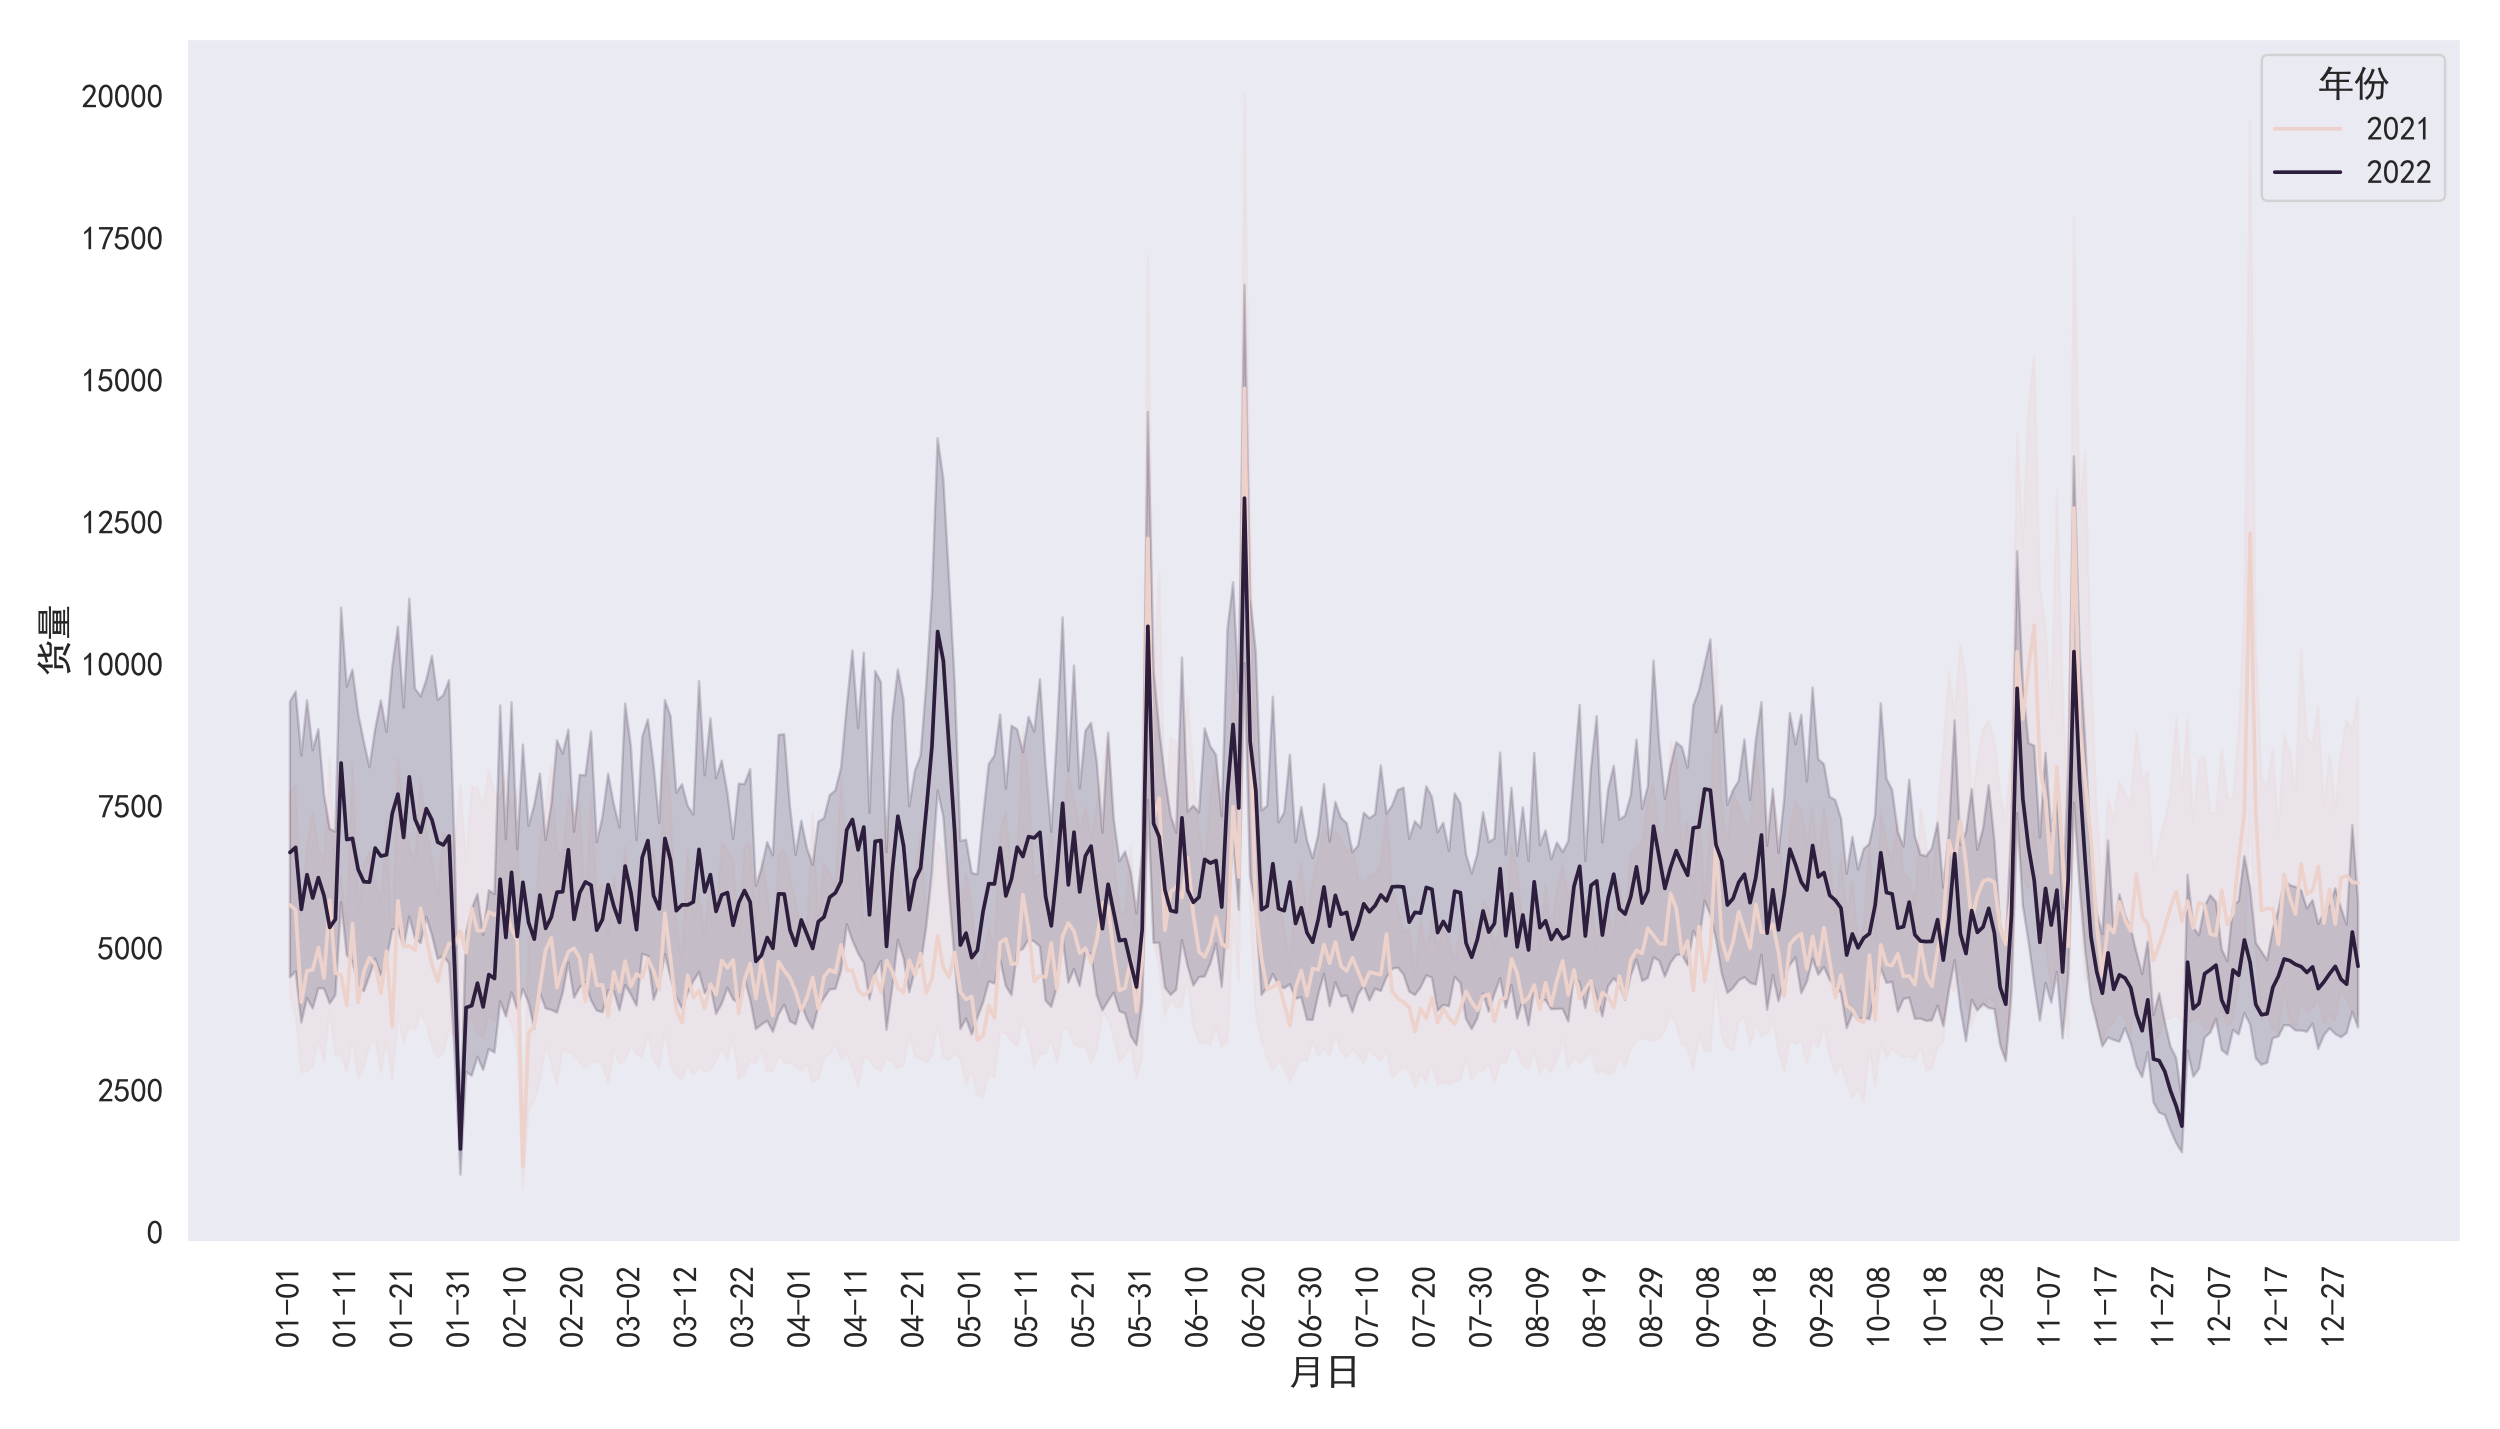 <?xml version="1.0" encoding="utf-8" standalone="no"?>
<!DOCTYPE svg PUBLIC "-//W3C//DTD SVG 1.1//EN"
  "http://www.w3.org/Graphics/SVG/1.1/DTD/svg11.dtd">
<svg xmlns:xlink="http://www.w3.org/1999/xlink" width="1008pt" height="576pt" viewBox="0 0 1008 576" xmlns="http://www.w3.org/2000/svg" version="1.1">
 <defs>
  <style type="text/css">*{stroke-linejoin: round; stroke-linecap: butt}</style>
 </defs>
 <g id="figure_1">
  <g id="patch_1">
   <path d="M 0 576 
L 1008 576 
L 1008 0 
L 0 0 
z
" style="fill: #ffffff"/>
  </g>
  <g id="axes_1">
   <g id="patch_2">
    <path d="M 75.222 501.037 
L 992.448 501.037 
L 992.448 15.552 
L 75.222 15.552 
z
" style="fill: #eaeaf2"/>
   </g>
   <g id="matplotlib.axis_1">
    <g id="xtick_1">
     <g id="text_1">
      <!-- 01-01 -->
      <g style="fill: #262626" transform="translate(120.627 543.537) rotate(-90) scale(0.132 -0.132)">
       <defs>
        <path id="SimHei-30" d="M 225 2537 
Q 250 3200 412 3587 
Q 575 3975 875 4225 
Q 1175 4475 1612 4475 
Q 2050 4475 2375 4112 
Q 2700 3750 2800 3200 
Q 2900 2650 2862 1937 
Q 2825 1225 2612 775 
Q 2400 325 1975 150 
Q 1550 -25 1125 187 
Q 700 400 525 750 
Q 350 1100 275 1487 
Q 200 1875 225 2537 
z
M 750 2687 
Q 675 2000 800 1462 
Q 925 925 1212 700 
Q 1500 475 1800 612 
Q 2100 750 2237 1162 
Q 2375 1575 2375 2062 
Q 2375 2550 2337 2950 
Q 2300 3350 2112 3675 
Q 1925 4000 1612 4012 
Q 1300 4025 1062 3700 
Q 825 3375 750 2687 
z
" transform="scale(0.016)"/>
        <path id="SimHei-31" d="M 1400 3600 
Q 1075 3275 575 2975 
L 575 3450 
Q 1200 3875 1600 4450 
L 1900 4450 
L 1900 150 
L 1400 150 
L 1400 3600 
z
" transform="scale(0.016)"/>
        <path id="SimHei-2d" d="M 2975 2125 
L 125 2125 
L 125 2525 
L 2975 2525 
L 2975 2125 
z
" transform="scale(0.016)"/>
       </defs>
       <use xlink:href="#SimHei-30"/>
       <use xlink:href="#SimHei-31" x="50"/>
       <use xlink:href="#SimHei-2d" x="100"/>
       <use xlink:href="#SimHei-30" x="150"/>
       <use xlink:href="#SimHei-31" x="200"/>
      </g>
     </g>
    </g>
    <g id="xtick_2">
     <g id="text_2">
      <!-- 01-11 -->
      <g style="fill: #262626" transform="translate(143.534 543.537) rotate(-90) scale(0.132 -0.132)">
       <use xlink:href="#SimHei-30"/>
       <use xlink:href="#SimHei-31" x="50"/>
       <use xlink:href="#SimHei-2d" x="100"/>
       <use xlink:href="#SimHei-31" x="150"/>
       <use xlink:href="#SimHei-31" x="200"/>
      </g>
     </g>
    </g>
    <g id="xtick_3">
     <g id="text_3">
      <!-- 01-21 -->
      <g style="fill: #262626" transform="translate(166.442 543.537) rotate(-90) scale(0.132 -0.132)">
       <defs>
        <path id="SimHei-32" d="M 300 250 
Q 325 625 650 925 
Q 975 1225 1475 1862 
Q 1975 2500 2125 2850 
Q 2275 3200 2237 3450 
Q 2200 3700 2000 3862 
Q 1800 4025 1537 4000 
Q 1275 3975 1037 3800 
Q 800 3625 675 3275 
L 200 3350 
Q 400 3925 712 4187 
Q 1025 4450 1450 4475 
Q 1700 4500 1900 4462 
Q 2100 4425 2312 4287 
Q 2525 4150 2662 3875 
Q 2800 3600 2762 3212 
Q 2725 2825 2375 2287 
Q 2025 1750 1025 600 
L 2825 600 
L 2825 150 
L 300 150 
L 300 250 
z
" transform="scale(0.016)"/>
       </defs>
       <use xlink:href="#SimHei-30"/>
       <use xlink:href="#SimHei-31" x="50"/>
       <use xlink:href="#SimHei-2d" x="100"/>
       <use xlink:href="#SimHei-32" x="150"/>
       <use xlink:href="#SimHei-31" x="200"/>
      </g>
     </g>
    </g>
    <g id="xtick_4">
     <g id="text_4">
      <!-- 01-31 -->
      <g style="fill: #262626" transform="translate(189.35 543.537) rotate(-90) scale(0.132 -0.132)">
       <defs>
        <path id="SimHei-33" d="M 250 1225 
L 700 1300 
Q 800 975 1025 762 
Q 1250 550 1587 562 
Q 1925 575 2125 837 
Q 2325 1100 2300 1437 
Q 2275 1775 2037 1962 
Q 1800 2150 1275 2225 
L 1275 2550 
Q 1800 2600 2037 2825 
Q 2275 3050 2250 3412 
Q 2225 3775 1925 3937 
Q 1625 4100 1287 3975 
Q 950 3850 750 3275 
L 300 3350 
Q 450 3800 712 4100 
Q 975 4400 1425 4450 
Q 1875 4500 2212 4337 
Q 2550 4175 2687 3837 
Q 2825 3500 2725 3100 
Q 2625 2700 2150 2400 
Q 2500 2250 2687 1950 
Q 2875 1650 2812 1162 
Q 2750 675 2375 375 
Q 2000 75 1525 87 
Q 1050 100 700 387 
Q 350 675 250 1225 
z
" transform="scale(0.016)"/>
       </defs>
       <use xlink:href="#SimHei-30"/>
       <use xlink:href="#SimHei-31" x="50"/>
       <use xlink:href="#SimHei-2d" x="100"/>
       <use xlink:href="#SimHei-33" x="150"/>
       <use xlink:href="#SimHei-31" x="200"/>
      </g>
     </g>
    </g>
    <g id="xtick_5">
     <g id="text_5">
      <!-- 02-10 -->
      <g style="fill: #262626" transform="translate(212.258 543.537) rotate(-90) scale(0.132 -0.132)">
       <use xlink:href="#SimHei-30"/>
       <use xlink:href="#SimHei-32" x="50"/>
       <use xlink:href="#SimHei-2d" x="100"/>
       <use xlink:href="#SimHei-31" x="150"/>
       <use xlink:href="#SimHei-30" x="200"/>
      </g>
     </g>
    </g>
    <g id="xtick_6">
     <g id="text_6">
      <!-- 02-20 -->
      <g style="fill: #262626" transform="translate(235.165 543.537) rotate(-90) scale(0.132 -0.132)">
       <use xlink:href="#SimHei-30"/>
       <use xlink:href="#SimHei-32" x="50"/>
       <use xlink:href="#SimHei-2d" x="100"/>
       <use xlink:href="#SimHei-32" x="150"/>
       <use xlink:href="#SimHei-30" x="200"/>
      </g>
     </g>
    </g>
    <g id="xtick_7">
     <g id="text_7">
      <!-- 03-02 -->
      <g style="fill: #262626" transform="translate(258.073 543.537) rotate(-90) scale(0.132 -0.132)">
       <use xlink:href="#SimHei-30"/>
       <use xlink:href="#SimHei-33" x="50"/>
       <use xlink:href="#SimHei-2d" x="100"/>
       <use xlink:href="#SimHei-30" x="150"/>
       <use xlink:href="#SimHei-32" x="200"/>
      </g>
     </g>
    </g>
    <g id="xtick_8">
     <g id="text_8">
      <!-- 03-12 -->
      <g style="fill: #262626" transform="translate(280.981 543.537) rotate(-90) scale(0.132 -0.132)">
       <use xlink:href="#SimHei-30"/>
       <use xlink:href="#SimHei-33" x="50"/>
       <use xlink:href="#SimHei-2d" x="100"/>
       <use xlink:href="#SimHei-31" x="150"/>
       <use xlink:href="#SimHei-32" x="200"/>
      </g>
     </g>
    </g>
    <g id="xtick_9">
     <g id="text_9">
      <!-- 03-22 -->
      <g style="fill: #262626" transform="translate(303.889 543.537) rotate(-90) scale(0.132 -0.132)">
       <use xlink:href="#SimHei-30"/>
       <use xlink:href="#SimHei-33" x="50"/>
       <use xlink:href="#SimHei-2d" x="100"/>
       <use xlink:href="#SimHei-32" x="150"/>
       <use xlink:href="#SimHei-32" x="200"/>
      </g>
     </g>
    </g>
    <g id="xtick_10">
     <g id="text_10">
      <!-- 04-01 -->
      <g style="fill: #262626" transform="translate(326.796 543.537) rotate(-90) scale(0.132 -0.132)">
       <defs>
        <path id="SimHei-34" d="M 2000 1100 
L 75 1100 
L 75 1525 
L 2100 4450 
L 2475 4450 
L 2475 1525 
L 3075 1525 
L 3075 1100 
L 2475 1100 
L 2475 150 
L 2000 150 
L 2000 1100 
z
M 2000 1525 
L 2000 3500 
L 600 1525 
L 2000 1525 
z
" transform="scale(0.016)"/>
       </defs>
       <use xlink:href="#SimHei-30"/>
       <use xlink:href="#SimHei-34" x="50"/>
       <use xlink:href="#SimHei-2d" x="100"/>
       <use xlink:href="#SimHei-30" x="150"/>
       <use xlink:href="#SimHei-31" x="200"/>
      </g>
     </g>
    </g>
    <g id="xtick_11">
     <g id="text_11">
      <!-- 04-11 -->
      <g style="fill: #262626" transform="translate(349.704 543.537) rotate(-90) scale(0.132 -0.132)">
       <use xlink:href="#SimHei-30"/>
       <use xlink:href="#SimHei-34" x="50"/>
       <use xlink:href="#SimHei-2d" x="100"/>
       <use xlink:href="#SimHei-31" x="150"/>
       <use xlink:href="#SimHei-31" x="200"/>
      </g>
     </g>
    </g>
    <g id="xtick_12">
     <g id="text_12">
      <!-- 04-21 -->
      <g style="fill: #262626" transform="translate(372.612 543.537) rotate(-90) scale(0.132 -0.132)">
       <use xlink:href="#SimHei-30"/>
       <use xlink:href="#SimHei-34" x="50"/>
       <use xlink:href="#SimHei-2d" x="100"/>
       <use xlink:href="#SimHei-32" x="150"/>
       <use xlink:href="#SimHei-31" x="200"/>
      </g>
     </g>
    </g>
    <g id="xtick_13">
     <g id="text_13">
      <!-- 05-01 -->
      <g style="fill: #262626" transform="translate(395.519 543.537) rotate(-90) scale(0.132 -0.132)">
       <defs>
        <path id="SimHei-35" d="M 550 1325 
Q 725 650 1150 575 
Q 1575 500 1837 662 
Q 2100 825 2212 1087 
Q 2325 1350 2312 1675 
Q 2300 2000 2137 2225 
Q 1975 2450 1725 2525 
Q 1475 2600 1162 2525 
Q 850 2450 650 2175 
L 225 2225 
Q 275 2375 700 4375 
L 2675 4375 
L 2675 3925 
L 1075 3925 
Q 950 3250 825 2850 
Q 1200 3025 1525 3012 
Q 1850 3000 2150 2862 
Q 2450 2725 2587 2487 
Q 2725 2250 2787 2012 
Q 2850 1775 2837 1500 
Q 2825 1225 2725 937 
Q 2625 650 2425 462 
Q 2225 275 1937 162 
Q 1650 50 1275 75 
Q 900 100 562 350 
Q 225 600 100 1200 
L 550 1325 
z
" transform="scale(0.016)"/>
       </defs>
       <use xlink:href="#SimHei-30"/>
       <use xlink:href="#SimHei-35" x="50"/>
       <use xlink:href="#SimHei-2d" x="100"/>
       <use xlink:href="#SimHei-30" x="150"/>
       <use xlink:href="#SimHei-31" x="200"/>
      </g>
     </g>
    </g>
    <g id="xtick_14">
     <g id="text_14">
      <!-- 05-11 -->
      <g style="fill: #262626" transform="translate(418.427 543.537) rotate(-90) scale(0.132 -0.132)">
       <use xlink:href="#SimHei-30"/>
       <use xlink:href="#SimHei-35" x="50"/>
       <use xlink:href="#SimHei-2d" x="100"/>
       <use xlink:href="#SimHei-31" x="150"/>
       <use xlink:href="#SimHei-31" x="200"/>
      </g>
     </g>
    </g>
    <g id="xtick_15">
     <g id="text_15">
      <!-- 05-21 -->
      <g style="fill: #262626" transform="translate(441.335 543.537) rotate(-90) scale(0.132 -0.132)">
       <use xlink:href="#SimHei-30"/>
       <use xlink:href="#SimHei-35" x="50"/>
       <use xlink:href="#SimHei-2d" x="100"/>
       <use xlink:href="#SimHei-32" x="150"/>
       <use xlink:href="#SimHei-31" x="200"/>
      </g>
     </g>
    </g>
    <g id="xtick_16">
     <g id="text_16">
      <!-- 05-31 -->
      <g style="fill: #262626" transform="translate(464.243 543.537) rotate(-90) scale(0.132 -0.132)">
       <use xlink:href="#SimHei-30"/>
       <use xlink:href="#SimHei-35" x="50"/>
       <use xlink:href="#SimHei-2d" x="100"/>
       <use xlink:href="#SimHei-33" x="150"/>
       <use xlink:href="#SimHei-31" x="200"/>
      </g>
     </g>
    </g>
    <g id="xtick_17">
     <g id="text_17">
      <!-- 06-10 -->
      <g style="fill: #262626" transform="translate(487.15 543.537) rotate(-90) scale(0.132 -0.132)">
       <defs>
        <path id="SimHei-36" d="M 250 1612 
Q 275 1975 387 2225 
Q 500 2475 725 2850 
L 1750 4450 
L 2325 4450 
L 1275 2800 
Q 1950 2975 2350 2750 
Q 2750 2525 2887 2237 
Q 3025 1950 3037 1612 
Q 3050 1275 2937 950 
Q 2825 625 2537 362 
Q 2250 100 1737 75 
Q 1225 50 862 262 
Q 500 475 362 862 
Q 225 1250 250 1612 
z
M 1025 787 
Q 1250 550 1625 525 
Q 2000 500 2250 775 
Q 2500 1050 2500 1575 
Q 2500 2100 2187 2300 
Q 1875 2500 1487 2450 
Q 1100 2400 925 2075 
Q 750 1750 775 1387 
Q 800 1025 1025 787 
z
" transform="scale(0.016)"/>
       </defs>
       <use xlink:href="#SimHei-30"/>
       <use xlink:href="#SimHei-36" x="50"/>
       <use xlink:href="#SimHei-2d" x="100"/>
       <use xlink:href="#SimHei-31" x="150"/>
       <use xlink:href="#SimHei-30" x="200"/>
      </g>
     </g>
    </g>
    <g id="xtick_18">
     <g id="text_18">
      <!-- 06-20 -->
      <g style="fill: #262626" transform="translate(510.058 543.537) rotate(-90) scale(0.132 -0.132)">
       <use xlink:href="#SimHei-30"/>
       <use xlink:href="#SimHei-36" x="50"/>
       <use xlink:href="#SimHei-2d" x="100"/>
       <use xlink:href="#SimHei-32" x="150"/>
       <use xlink:href="#SimHei-30" x="200"/>
      </g>
     </g>
    </g>
    <g id="xtick_19">
     <g id="text_19">
      <!-- 06-30 -->
      <g style="fill: #262626" transform="translate(532.966 543.537) rotate(-90) scale(0.132 -0.132)">
       <use xlink:href="#SimHei-30"/>
       <use xlink:href="#SimHei-36" x="50"/>
       <use xlink:href="#SimHei-2d" x="100"/>
       <use xlink:href="#SimHei-33" x="150"/>
       <use xlink:href="#SimHei-30" x="200"/>
      </g>
     </g>
    </g>
    <g id="xtick_20">
     <g id="text_20">
      <!-- 07-10 -->
      <g style="fill: #262626" transform="translate(555.874 543.537) rotate(-90) scale(0.132 -0.132)">
       <defs>
        <path id="SimHei-37" d="M 850 150 
Q 1300 2050 2425 3925 
L 275 3925 
L 275 4375 
L 2950 4375 
L 2950 3950 
Q 1775 2050 1400 150 
L 850 150 
z
" transform="scale(0.016)"/>
       </defs>
       <use xlink:href="#SimHei-30"/>
       <use xlink:href="#SimHei-37" x="50"/>
       <use xlink:href="#SimHei-2d" x="100"/>
       <use xlink:href="#SimHei-31" x="150"/>
       <use xlink:href="#SimHei-30" x="200"/>
      </g>
     </g>
    </g>
    <g id="xtick_21">
     <g id="text_21">
      <!-- 07-20 -->
      <g style="fill: #262626" transform="translate(578.781 543.537) rotate(-90) scale(0.132 -0.132)">
       <use xlink:href="#SimHei-30"/>
       <use xlink:href="#SimHei-37" x="50"/>
       <use xlink:href="#SimHei-2d" x="100"/>
       <use xlink:href="#SimHei-32" x="150"/>
       <use xlink:href="#SimHei-30" x="200"/>
      </g>
     </g>
    </g>
    <g id="xtick_22">
     <g id="text_22">
      <!-- 07-30 -->
      <g style="fill: #262626" transform="translate(601.689 543.537) rotate(-90) scale(0.132 -0.132)">
       <use xlink:href="#SimHei-30"/>
       <use xlink:href="#SimHei-37" x="50"/>
       <use xlink:href="#SimHei-2d" x="100"/>
       <use xlink:href="#SimHei-33" x="150"/>
       <use xlink:href="#SimHei-30" x="200"/>
      </g>
     </g>
    </g>
    <g id="xtick_23">
     <g id="text_23">
      <!-- 08-09 -->
      <g style="fill: #262626" transform="translate(624.597 543.537) rotate(-90) scale(0.132 -0.132)">
       <defs>
        <path id="SimHei-38" d="M 175 1375 
Q 175 1675 325 1962 
Q 475 2250 825 2425 
Q 525 2600 425 2812 
Q 325 3025 312 3300 
Q 300 3575 387 3775 
Q 475 3975 650 4150 
Q 825 4325 1037 4387 
Q 1250 4450 1500 4450 
Q 1750 4450 1950 4400 
Q 2150 4350 2375 4187 
Q 2600 4025 2700 3725 
Q 2800 3425 2687 3025 
Q 2575 2625 2100 2400 
Q 2525 2275 2700 2012 
Q 2875 1750 2875 1375 
Q 2875 1000 2762 775 
Q 2650 550 2512 400 
Q 2375 250 2137 162 
Q 1900 75 1537 75 
Q 1175 75 912 162 
Q 650 250 475 425 
Q 300 600 237 837 
Q 175 1075 175 1375 
z
M 687 1400 
Q 675 1100 787 875 
Q 900 650 1200 587 
Q 1500 525 1825 600 
Q 2150 675 2275 950 
Q 2400 1225 2362 1500 
Q 2325 1775 2050 1962 
Q 1775 2150 1450 2125 
Q 1125 2100 912 1900 
Q 700 1700 687 1400 
z
M 775 3350 
Q 775 3100 950 2875 
Q 1125 2650 1500 2650 
Q 1875 2650 2062 2875 
Q 2250 3100 2237 3412 
Q 2225 3725 2012 3875 
Q 1800 4025 1437 4000 
Q 1075 3975 925 3787 
Q 775 3600 775 3350 
z
" transform="scale(0.016)"/>
        <path id="SimHei-39" d="M 800 75 
Q 1350 1000 1700 1750 
Q 1075 1650 662 1912 
Q 250 2175 162 2625 
Q 75 3075 175 3437 
Q 275 3800 487 4037 
Q 700 4275 1000 4375 
Q 1300 4475 1537 4475 
Q 1775 4475 2025 4375 
Q 2275 4275 2475 4075 
Q 2675 3875 2750 3662 
Q 2825 3450 2825 3112 
Q 2825 2775 2575 2250 
Q 2325 1725 1350 75 
L 800 75 
z
M 662 2875 
Q 700 2550 937 2337 
Q 1175 2125 1450 2150 
Q 1725 2175 1887 2300 
Q 2050 2425 2200 2725 
Q 2300 3100 2250 3362 
Q 2200 3625 1987 3800 
Q 1775 3975 1525 3975 
Q 1375 4000 1137 3900 
Q 900 3800 762 3500 
Q 625 3200 662 2875 
z
" transform="scale(0.016)"/>
       </defs>
       <use xlink:href="#SimHei-30"/>
       <use xlink:href="#SimHei-38" x="50"/>
       <use xlink:href="#SimHei-2d" x="100"/>
       <use xlink:href="#SimHei-30" x="150"/>
       <use xlink:href="#SimHei-39" x="200"/>
      </g>
     </g>
    </g>
    <g id="xtick_24">
     <g id="text_24">
      <!-- 08-19 -->
      <g style="fill: #262626" transform="translate(647.505 543.537) rotate(-90) scale(0.132 -0.132)">
       <use xlink:href="#SimHei-30"/>
       <use xlink:href="#SimHei-38" x="50"/>
       <use xlink:href="#SimHei-2d" x="100"/>
       <use xlink:href="#SimHei-31" x="150"/>
       <use xlink:href="#SimHei-39" x="200"/>
      </g>
     </g>
    </g>
    <g id="xtick_25">
     <g id="text_25">
      <!-- 08-29 -->
      <g style="fill: #262626" transform="translate(670.412 543.537) rotate(-90) scale(0.132 -0.132)">
       <use xlink:href="#SimHei-30"/>
       <use xlink:href="#SimHei-38" x="50"/>
       <use xlink:href="#SimHei-2d" x="100"/>
       <use xlink:href="#SimHei-32" x="150"/>
       <use xlink:href="#SimHei-39" x="200"/>
      </g>
     </g>
    </g>
    <g id="xtick_26">
     <g id="text_26">
      <!-- 09-08 -->
      <g style="fill: #262626" transform="translate(693.32 543.537) rotate(-90) scale(0.132 -0.132)">
       <use xlink:href="#SimHei-30"/>
       <use xlink:href="#SimHei-39" x="50"/>
       <use xlink:href="#SimHei-2d" x="100"/>
       <use xlink:href="#SimHei-30" x="150"/>
       <use xlink:href="#SimHei-38" x="200"/>
      </g>
     </g>
    </g>
    <g id="xtick_27">
     <g id="text_27">
      <!-- 09-18 -->
      <g style="fill: #262626" transform="translate(716.228 543.537) rotate(-90) scale(0.132 -0.132)">
       <use xlink:href="#SimHei-30"/>
       <use xlink:href="#SimHei-39" x="50"/>
       <use xlink:href="#SimHei-2d" x="100"/>
       <use xlink:href="#SimHei-31" x="150"/>
       <use xlink:href="#SimHei-38" x="200"/>
      </g>
     </g>
    </g>
    <g id="xtick_28">
     <g id="text_28">
      <!-- 09-28 -->
      <g style="fill: #262626" transform="translate(739.136 543.537) rotate(-90) scale(0.132 -0.132)">
       <use xlink:href="#SimHei-30"/>
       <use xlink:href="#SimHei-39" x="50"/>
       <use xlink:href="#SimHei-2d" x="100"/>
       <use xlink:href="#SimHei-32" x="150"/>
       <use xlink:href="#SimHei-38" x="200"/>
      </g>
     </g>
    </g>
    <g id="xtick_29">
     <g id="text_29">
      <!-- 10-08 -->
      <g style="fill: #262626" transform="translate(762.043 543.537) rotate(-90) scale(0.132 -0.132)">
       <use xlink:href="#SimHei-31"/>
       <use xlink:href="#SimHei-30" x="50"/>
       <use xlink:href="#SimHei-2d" x="100"/>
       <use xlink:href="#SimHei-30" x="150"/>
       <use xlink:href="#SimHei-38" x="200"/>
      </g>
     </g>
    </g>
    <g id="xtick_30">
     <g id="text_30">
      <!-- 10-18 -->
      <g style="fill: #262626" transform="translate(784.951 543.537) rotate(-90) scale(0.132 -0.132)">
       <use xlink:href="#SimHei-31"/>
       <use xlink:href="#SimHei-30" x="50"/>
       <use xlink:href="#SimHei-2d" x="100"/>
       <use xlink:href="#SimHei-31" x="150"/>
       <use xlink:href="#SimHei-38" x="200"/>
      </g>
     </g>
    </g>
    <g id="xtick_31">
     <g id="text_31">
      <!-- 10-28 -->
      <g style="fill: #262626" transform="translate(807.859 543.537) rotate(-90) scale(0.132 -0.132)">
       <use xlink:href="#SimHei-31"/>
       <use xlink:href="#SimHei-30" x="50"/>
       <use xlink:href="#SimHei-2d" x="100"/>
       <use xlink:href="#SimHei-32" x="150"/>
       <use xlink:href="#SimHei-38" x="200"/>
      </g>
     </g>
    </g>
    <g id="xtick_32">
     <g id="text_32">
      <!-- 11-07 -->
      <g style="fill: #262626" transform="translate(830.767 543.537) rotate(-90) scale(0.132 -0.132)">
       <use xlink:href="#SimHei-31"/>
       <use xlink:href="#SimHei-31" x="50"/>
       <use xlink:href="#SimHei-2d" x="100"/>
       <use xlink:href="#SimHei-30" x="150"/>
       <use xlink:href="#SimHei-37" x="200"/>
      </g>
     </g>
    </g>
    <g id="xtick_33">
     <g id="text_33">
      <!-- 11-17 -->
      <g style="fill: #262626" transform="translate(853.674 543.537) rotate(-90) scale(0.132 -0.132)">
       <use xlink:href="#SimHei-31"/>
       <use xlink:href="#SimHei-31" x="50"/>
       <use xlink:href="#SimHei-2d" x="100"/>
       <use xlink:href="#SimHei-31" x="150"/>
       <use xlink:href="#SimHei-37" x="200"/>
      </g>
     </g>
    </g>
    <g id="xtick_34">
     <g id="text_34">
      <!-- 11-27 -->
      <g style="fill: #262626" transform="translate(876.582 543.537) rotate(-90) scale(0.132 -0.132)">
       <use xlink:href="#SimHei-31"/>
       <use xlink:href="#SimHei-31" x="50"/>
       <use xlink:href="#SimHei-2d" x="100"/>
       <use xlink:href="#SimHei-32" x="150"/>
       <use xlink:href="#SimHei-37" x="200"/>
      </g>
     </g>
    </g>
    <g id="xtick_35">
     <g id="text_35">
      <!-- 12-07 -->
      <g style="fill: #262626" transform="translate(899.49 543.537) rotate(-90) scale(0.132 -0.132)">
       <use xlink:href="#SimHei-31"/>
       <use xlink:href="#SimHei-32" x="50"/>
       <use xlink:href="#SimHei-2d" x="100"/>
       <use xlink:href="#SimHei-30" x="150"/>
       <use xlink:href="#SimHei-37" x="200"/>
      </g>
     </g>
    </g>
    <g id="xtick_36">
     <g id="text_36">
      <!-- 12-17 -->
      <g style="fill: #262626" transform="translate(922.398 543.537) rotate(-90) scale(0.132 -0.132)">
       <use xlink:href="#SimHei-31"/>
       <use xlink:href="#SimHei-32" x="50"/>
       <use xlink:href="#SimHei-2d" x="100"/>
       <use xlink:href="#SimHei-31" x="150"/>
       <use xlink:href="#SimHei-37" x="200"/>
      </g>
     </g>
    </g>
    <g id="xtick_37">
     <g id="text_37">
      <!-- 12-27 -->
      <g style="fill: #262626" transform="translate(945.305 543.537) rotate(-90) scale(0.132 -0.132)">
       <use xlink:href="#SimHei-31"/>
       <use xlink:href="#SimHei-32" x="50"/>
       <use xlink:href="#SimHei-2d" x="100"/>
       <use xlink:href="#SimHei-32" x="150"/>
       <use xlink:href="#SimHei-37" x="200"/>
      </g>
     </g>
    </g>
    <g id="text_38">
     <!-- 月日 -->
     <g style="fill: #262626" transform="translate(519.435 558.28) scale(0.144 -0.144)">
      <defs>
       <path id="SimHei-6708" d="M 5250 4825 
Q 5200 4225 5200 3750 
L 5200 200 
Q 5200 -275 4950 -375 
Q 4700 -475 3975 -525 
Q 3925 -225 3750 50 
Q 4300 25 4512 50 
Q 4725 75 4725 400 
L 4725 1600 
L 1850 1600 
Q 1725 775 1450 225 
Q 1175 -325 900 -575 
Q 700 -400 400 -325 
Q 800 25 1037 512 
Q 1275 1000 1337 1475 
Q 1400 1950 1400 2525 
L 1400 3625 
Q 1400 4175 1375 4825 
L 5250 4825 
z
M 4725 3400 
L 4725 4450 
L 1875 4450 
L 1875 3400 
L 4725 3400 
z
M 4725 2000 
L 4725 3025 
L 1875 3025 
L 1875 2000 
L 4725 2000 
z
" transform="scale(0.016)"/>
       <path id="SimHei-65e5" d="M 5375 5000 
Q 5350 3775 5350 2275 
Q 5350 775 5375 -450 
L 4800 -450 
L 4800 175 
L 1800 175 
L 1800 -575 
L 1250 -575 
Q 1275 575 1275 2125 
Q 1275 3675 1250 5000 
L 5375 5000 
z
M 4800 600 
L 4800 2375 
L 1800 2375 
L 1800 600 
L 4800 600 
z
M 4800 2800 
L 4800 4550 
L 1800 4550 
L 1800 2800 
L 4800 2800 
z
" transform="scale(0.016)"/>
      </defs>
      <use xlink:href="#SimHei-6708"/>
      <use xlink:href="#SimHei-65e5" x="100"/>
     </g>
    </g>
   </g>
   <g id="matplotlib.axis_2">
    <g id="ytick_1">
     <g id="text_39">
      <!-- 0 -->
      <g style="fill: #262626" transform="translate(59.122 501.622) scale(0.132 -0.132)">
       <use xlink:href="#SimHei-30"/>
      </g>
     </g>
    </g>
    <g id="ytick_2">
     <g id="text_40">
      <!-- 2500 -->
      <g style="fill: #262626" transform="translate(39.322 444.362) scale(0.132 -0.132)">
       <use xlink:href="#SimHei-32"/>
       <use xlink:href="#SimHei-35" x="50"/>
       <use xlink:href="#SimHei-30" x="100"/>
       <use xlink:href="#SimHei-30" x="150"/>
      </g>
     </g>
    </g>
    <g id="ytick_3">
     <g id="text_41">
      <!-- 5000 -->
      <g style="fill: #262626" transform="translate(39.322 387.103) scale(0.132 -0.132)">
       <use xlink:href="#SimHei-35"/>
       <use xlink:href="#SimHei-30" x="50"/>
       <use xlink:href="#SimHei-30" x="100"/>
       <use xlink:href="#SimHei-30" x="150"/>
      </g>
     </g>
    </g>
    <g id="ytick_4">
     <g id="text_42">
      <!-- 7500 -->
      <g style="fill: #262626" transform="translate(39.322 329.843) scale(0.132 -0.132)">
       <use xlink:href="#SimHei-37"/>
       <use xlink:href="#SimHei-35" x="50"/>
       <use xlink:href="#SimHei-30" x="100"/>
       <use xlink:href="#SimHei-30" x="150"/>
      </g>
     </g>
    </g>
    <g id="ytick_5">
     <g id="text_43">
      <!-- 10000 -->
      <g style="fill: #262626" transform="translate(32.722 272.583) scale(0.132 -0.132)">
       <use xlink:href="#SimHei-31"/>
       <use xlink:href="#SimHei-30" x="50"/>
       <use xlink:href="#SimHei-30" x="100"/>
       <use xlink:href="#SimHei-30" x="150"/>
       <use xlink:href="#SimHei-30" x="200"/>
      </g>
     </g>
    </g>
    <g id="ytick_6">
     <g id="text_44">
      <!-- 12500 -->
      <g style="fill: #262626" transform="translate(32.722 215.324) scale(0.132 -0.132)">
       <use xlink:href="#SimHei-31"/>
       <use xlink:href="#SimHei-32" x="50"/>
       <use xlink:href="#SimHei-35" x="100"/>
       <use xlink:href="#SimHei-30" x="150"/>
       <use xlink:href="#SimHei-30" x="200"/>
      </g>
     </g>
    </g>
    <g id="ytick_7">
     <g id="text_45">
      <!-- 15000 -->
      <g style="fill: #262626" transform="translate(32.722 158.064) scale(0.132 -0.132)">
       <use xlink:href="#SimHei-31"/>
       <use xlink:href="#SimHei-35" x="50"/>
       <use xlink:href="#SimHei-30" x="100"/>
       <use xlink:href="#SimHei-30" x="150"/>
       <use xlink:href="#SimHei-30" x="200"/>
      </g>
     </g>
    </g>
    <g id="ytick_8">
     <g id="text_46">
      <!-- 17500 -->
      <g style="fill: #262626" transform="translate(32.722 100.804) scale(0.132 -0.132)">
       <use xlink:href="#SimHei-31"/>
       <use xlink:href="#SimHei-37" x="50"/>
       <use xlink:href="#SimHei-35" x="100"/>
       <use xlink:href="#SimHei-30" x="150"/>
       <use xlink:href="#SimHei-30" x="200"/>
      </g>
     </g>
    </g>
    <g id="ytick_9">
     <g id="text_47">
      <!-- 20000 -->
      <g style="fill: #262626" transform="translate(32.722 43.545) scale(0.132 -0.132)">
       <use xlink:href="#SimHei-32"/>
       <use xlink:href="#SimHei-30" x="50"/>
       <use xlink:href="#SimHei-30" x="100"/>
       <use xlink:href="#SimHei-30" x="150"/>
       <use xlink:href="#SimHei-30" x="200"/>
      </g>
     </g>
    </g>
    <g id="text_48">
     <!-- 货量 -->
     <g style="fill: #262626" transform="translate(26.922 272.694) rotate(-90) scale(0.144 -0.144)">
      <defs>
       <path id="SimHei-8d27" d="M 3975 5075 
Q 3950 4750 3950 4100 
Q 4075 4175 4525 4375 
Q 4975 4575 5375 4900 
Q 5550 4625 5700 4400 
Q 5425 4325 4987 4112 
Q 4550 3900 3950 3650 
L 3950 3225 
Q 3950 3025 4300 3025 
L 5125 3025 
Q 5425 3025 5487 3150 
Q 5550 3275 5575 3625 
Q 5850 3450 6125 3375 
Q 5975 2875 5825 2750 
Q 5675 2625 5475 2625 
L 4000 2625 
Q 3425 2625 3425 3125 
L 3425 3525 
Q 2900 3325 2575 3225 
Q 2425 3500 2350 3650 
Q 2750 3750 3425 3925 
Q 3425 4750 3400 5075 
L 3975 5075 
z
M 5200 2200 
Q 5175 1825 5175 1425 
Q 5175 1050 5200 600 
L 4625 600 
L 4625 1775 
L 1950 1775 
L 1950 625 
L 1400 625 
Q 1425 1025 1425 1400 
Q 1425 1800 1400 2200 
L 5200 2200 
z
M 2625 4850 
Q 2425 4700 2050 4300 
Q 2050 2900 2075 2450 
L 1500 2450 
Q 1525 2900 1525 3825 
Q 1300 3625 1100 3425 
Q 900 3225 700 3050 
Q 475 3250 325 3400 
Q 850 3725 1325 4237 
Q 1800 4750 2050 5175 
Q 2325 4925 2625 4850 
z
M 3550 1325 
Q 3425 975 3312 687 
Q 3200 400 2925 137 
Q 2650 -125 2150 -325 
Q 1650 -525 800 -675 
Q 725 -400 475 -100 
Q 1200 -75 1675 25 
Q 2150 125 2412 325 
Q 2675 525 2787 775 
Q 2900 1025 2975 1400 
Q 3250 1350 3550 1325 
z
M 5575 -675 
Q 5125 -400 4650 -187 
Q 4175 25 3575 250 
Q 3725 500 3825 725 
Q 4350 500 4800 300 
Q 5250 100 5875 -175 
Q 5700 -400 5575 -675 
z
" transform="scale(0.016)"/>
       <path id="SimHei-91cf" d="M 5250 2500 
Q 5225 2200 5225 1700 
Q 5225 1225 5250 950 
L 3425 950 
L 3425 625 
L 4575 625 
Q 5000 625 5375 650 
L 5375 275 
Q 5025 300 4575 300 
L 3425 300 
L 3425 -75 
L 5125 -75 
Q 5525 -75 5925 -50 
L 5925 -425 
Q 5525 -400 5125 -400 
L 1275 -400 
Q 900 -400 475 -425 
L 475 -50 
Q 925 -50 1275 -75 
L 2975 -75 
L 2975 300 
L 1725 300 
Q 1350 300 975 250 
L 975 650 
Q 1375 625 1725 625 
L 2975 625 
L 2975 950 
L 1150 950 
Q 1175 1375 1175 1775 
Q 1175 2175 1150 2500 
L 5250 2500 
z
M 5200 4950 
Q 5175 4575 5175 4250 
Q 5175 3925 5200 3400 
L 1200 3400 
Q 1225 3925 1225 4250 
Q 1225 4575 1200 4950 
L 5200 4950 
z
M 4900 3100 
Q 5500 3125 6000 3150 
L 6000 2750 
Q 5500 2775 4925 2775 
L 1650 2775 
Q 975 2775 325 2750 
L 325 3150 
Q 975 3125 1650 3100 
L 4900 3100 
z
M 4725 3700 
L 4725 4025 
L 1675 4025 
L 1675 3700 
L 4725 3700 
z
M 4725 4350 
L 4725 4650 
L 1675 4650 
L 1675 4350 
L 4725 4350 
z
M 4750 1875 
L 4750 2175 
L 3425 2175 
L 3425 1875 
L 4750 1875 
z
M 2975 1875 
L 2975 2175 
L 1650 2175 
L 1650 1875 
L 2975 1875 
z
M 2975 1275 
L 2975 1550 
L 1650 1550 
L 1650 1275 
L 2975 1275 
z
M 4750 1275 
L 4750 1550 
L 3425 1550 
L 3425 1275 
L 4750 1275 
z
" transform="scale(0.016)"/>
      </defs>
      <use xlink:href="#SimHei-8d27"/>
      <use xlink:href="#SimHei-91cf" x="100"/>
     </g>
    </g>
   </g>
   <g id="PolyCollection_1">
    <defs>
     <path id="mc04fe7414b" d="M 116.914 -256.563 
L 116.914 -174.528 
L 119.205 -166.322 
L 121.496 -143.656 
L 123.786 -144.05 
L 126.077 -146.27 
L 128.368 -156.647 
L 130.659 -148.024 
L 132.95 -169.444 
L 135.24 -150.729 
L 137.531 -150.46 
L 139.822 -143.724 
L 142.113 -157.144 
L 144.403 -141.226 
L 146.694 -145.759 
L 148.985 -154.229 
L 151.276 -157.355 
L 153.566 -143.538 
L 155.857 -156.36 
L 158.148 -140.773 
L 160.439 -167.6 
L 162.73 -155.297 
L 165.02 -162.108 
L 167.311 -160.843 
L 169.602 -167.314 
L 171.893 -163.386 
L 174.183 -154.454 
L 176.474 -149.289 
L 178.765 -151.582 
L 181.056 -160.502 
L 183.347 -158.456 
L 185.637 -159.209 
L 187.928 -161.89 
L 190.219 -166.134 
L 192.51 -159.536 
L 194.8 -157.547 
L 197.091 -166.498 
L 199.382 -164.032 
L 201.673 -173.113 
L 203.964 -167.377 
L 206.254 -162.744 
L 208.545 -153.032 
L 210.836 -97.031 
L 213.127 -128.576 
L 215.417 -132.091 
L 217.708 -140.283 
L 219.999 -154.103 
L 222.29 -147.753 
L 224.58 -138.836 
L 226.871 -152.899 
L 229.162 -151.887 
L 231.453 -150.548 
L 233.744 -147.94 
L 236.034 -145.616 
L 238.325 -147.826 
L 240.616 -147.932 
L 242.907 -146.839 
L 245.197 -139.429 
L 247.488 -153.133 
L 249.779 -147.122 
L 252.07 -148.766 
L 254.361 -154.458 
L 256.651 -151.127 
L 258.942 -149.599 
L 261.233 -159.196 
L 263.524 -148.408 
L 265.814 -145.62 
L 268.105 -160.692 
L 270.396 -147.14 
L 272.687 -142.525 
L 274.978 -140.676 
L 277.268 -146.613 
L 279.559 -142.862 
L 281.85 -145.596 
L 284.141 -144.166 
L 286.431 -144.555 
L 288.722 -148.499 
L 291.013 -153.151 
L 293.304 -148.68 
L 295.594 -157.434 
L 297.885 -140.865 
L 300.176 -143.307 
L 302.467 -148.466 
L 304.758 -147.251 
L 307.048 -152.641 
L 309.339 -144.038 
L 311.63 -144.065 
L 313.921 -150.414 
L 316.211 -147.429 
L 318.502 -147.49 
L 320.793 -146.2 
L 323.084 -144.335 
L 325.375 -146.996 
L 327.665 -139.473 
L 329.956 -140.976 
L 332.247 -149.605 
L 334.538 -151.095 
L 336.828 -155.051 
L 339.119 -148.638 
L 341.41 -151.221 
L 343.701 -145.344 
L 345.992 -137.779 
L 348.282 -149.607 
L 350.573 -149.069 
L 352.864 -145.336 
L 355.155 -144.16 
L 357.445 -149.645 
L 359.736 -147.928 
L 362.027 -145.257 
L 364.318 -146.242 
L 366.608 -159.02 
L 368.899 -149.813 
L 371.19 -149.268 
L 373.481 -147.574 
L 375.772 -150.301 
L 378.062 -163.103 
L 380.353 -149.795 
L 382.644 -148.712 
L 384.935 -151.146 
L 387.225 -149.32 
L 389.516 -138.742 
L 391.807 -144.07 
L 394.098 -134.605 
L 396.389 -133.799 
L 398.679 -142.988 
L 400.97 -141.497 
L 403.261 -159.861 
L 405.552 -159.331 
L 407.842 -156.089 
L 410.133 -154.152 
L 412.424 -164.891 
L 414.715 -157.39 
L 417.006 -145.853 
L 419.296 -150.885 
L 421.587 -151.347 
L 423.878 -156.816 
L 426.169 -147.449 
L 428.459 -160.95 
L 430.75 -161.102 
L 433.041 -154.916 
L 435.332 -153.985 
L 437.622 -154.27 
L 439.913 -147.409 
L 442.204 -152.813 
L 444.495 -167.508 
L 446.786 -165.703 
L 449.076 -157.354 
L 451.367 -147.847 
L 453.658 -150.65 
L 455.949 -154.547 
L 458.239 -141.201 
L 460.53 -149.796 
L 462.821 -266.35 
L 465.112 -197.237 
L 467.403 -185.477 
L 469.693 -166.176 
L 471.984 -172.978 
L 474.275 -169.607 
L 476.566 -170.196 
L 478.856 -181.563 
L 481.147 -162.133 
L 483.438 -155.427 
L 485.729 -155.894 
L 488.02 -154.641 
L 490.31 -162.276 
L 492.601 -153.847 
L 494.892 -156.015 
L 497.183 -205.195 
L 499.473 -180.125 
L 501.764 -316.23 
L 504.055 -210.512 
L 506.346 -166.739 
L 508.636 -156.427 
L 510.927 -149.415 
L 513.218 -144.524 
L 515.509 -148.471 
L 517.8 -145.528 
L 520.09 -139.858 
L 522.381 -145.056 
L 524.672 -148.995 
L 526.963 -148.072 
L 529.253 -156.331 
L 531.544 -150.113 
L 533.835 -153.333 
L 536.126 -150.383 
L 538.417 -158.852 
L 540.707 -152.162 
L 542.998 -149.653 
L 545.289 -152.676 
L 547.58 -150.757 
L 549.87 -147.393 
L 552.161 -153.124 
L 554.452 -150.302 
L 556.743 -148.416 
L 559.034 -152.795 
L 561.324 -141.65 
L 563.615 -143.704 
L 565.906 -145.45 
L 568.197 -144.69 
L 570.487 -137.609 
L 572.778 -142.88 
L 575.069 -139.972 
L 577.36 -147.253 
L 579.65 -138.32 
L 581.941 -139.844 
L 584.232 -139.044 
L 586.523 -139.974 
L 588.814 -140.752 
L 591.104 -149.337 
L 593.395 -140.75 
L 595.686 -144.492 
L 597.977 -144.27 
L 600.267 -147.058 
L 602.558 -139.155 
L 604.849 -147.867 
L 607.14 -147.137 
L 609.431 -154.142 
L 611.721 -152.393 
L 614.012 -146.37 
L 616.303 -145.183 
L 618.594 -152.257 
L 620.884 -142.929 
L 623.175 -147.246 
L 625.466 -143.542 
L 627.757 -148.425 
L 630.048 -157.333 
L 632.338 -145.468 
L 634.629 -150.007 
L 636.92 -147.313 
L 639.211 -148.987 
L 641.501 -152.527 
L 643.792 -143.166 
L 646.083 -144.461 
L 648.374 -143.051 
L 650.664 -143.296 
L 652.955 -150.139 
L 655.246 -145.984 
L 657.537 -153.086 
L 659.828 -156.566 
L 662.118 -157.479 
L 664.409 -156.85 
L 666.7 -156.202 
L 668.991 -157.163 
L 671.281 -160.547 
L 673.572 -167.028 
L 675.863 -162.557 
L 678.154 -154.793 
L 680.445 -153.581 
L 682.735 -144.671 
L 685.026 -159.059 
L 687.317 -152.248 
L 689.608 -152.342 
L 691.898 -180.266 
L 694.189 -158.38 
L 696.48 -153.613 
L 698.771 -152.386 
L 701.062 -163.942 
L 703.352 -165.829 
L 705.643 -154.363 
L 707.934 -163.317 
L 710.225 -158.435 
L 712.515 -159.379 
L 714.806 -164.092 
L 717.097 -152.462 
L 719.388 -143.421 
L 721.678 -156.721 
L 723.969 -155.25 
L 726.26 -156.649 
L 728.551 -146.959 
L 730.842 -156.616 
L 733.132 -153.621 
L 735.423 -161.705 
L 737.714 -150.409 
L 740.005 -143 
L 742.295 -146.735 
L 744.586 -138.84 
L 746.877 -133.19 
L 749.168 -136.828 
L 751.459 -131.635 
L 753.749 -153.492 
L 756.04 -137.718 
L 758.331 -155.283 
L 760.622 -149.769 
L 762.912 -153.001 
L 765.203 -151.231 
L 767.494 -149.662 
L 769.785 -150.208 
L 772.076 -148.389 
L 774.366 -153.95 
L 776.657 -144.492 
L 778.948 -145.252 
L 781.239 -154.016 
L 783.529 -155.815 
L 785.82 -178.951 
L 788.111 -176.498 
L 790.402 -185.903 
L 792.692 -173.167 
L 794.983 -162.058 
L 797.274 -170.646 
L 799.565 -169.782 
L 801.856 -173.408 
L 804.146 -171.909 
L 806.437 -158.651 
L 808.728 -148.62 
L 811.019 -168.074 
L 813.309 -239.707 
L 815.6 -221.497 
L 817.891 -217.439 
L 820.182 -240.54 
L 822.473 -200.656 
L 824.763 -196.176 
L 827.054 -177.339 
L 829.345 -188.252 
L 831.636 -180.037 
L 833.926 -157.64 
L 836.217 -268.093 
L 838.508 -213.609 
L 840.799 -180.036 
L 843.09 -183.915 
L 845.38 -163.604 
L 847.671 -155.187 
L 849.962 -162.519 
L 852.253 -163.178 
L 854.543 -168.746 
L 856.834 -165.103 
L 859.125 -159.317 
L 861.416 -174.304 
L 863.706 -166.611 
L 865.997 -160.831 
L 868.288 -156.008 
L 870.579 -158.391 
L 872.87 -164.919 
L 875.16 -165.357 
L 877.451 -166.792 
L 879.742 -164 
L 882.033 -163.92 
L 884.323 -164.662 
L 886.614 -166.008 
L 888.905 -161.463 
L 891.196 -161.757 
L 893.487 -162.015 
L 895.777 -169.341 
L 898.068 -161.939 
L 900.359 -164.767 
L 902.65 -179.646 
L 904.94 -187.336 
L 907.231 -249.155 
L 909.522 -191.788 
L 911.813 -164.824 
L 914.104 -166.898 
L 916.394 -160.876 
L 918.685 -159.23 
L 920.976 -177.911 
L 923.267 -164.254 
L 925.557 -161.671 
L 927.848 -171.589 
L 930.139 -167.979 
L 932.43 -169.658 
L 934.72 -173.6 
L 937.011 -163.12 
L 939.302 -166.982 
L 941.593 -164.414 
L 943.884 -177.345 
L 946.174 -173.173 
L 948.465 -167.474 
L 950.756 -166.388 
L 950.756 -294.662 
L 950.756 -294.662 
L 948.465 -281.707 
L 946.174 -285.502 
L 943.884 -272.22 
L 941.593 -249.641 
L 939.302 -272.066 
L 937.011 -250.154 
L 934.72 -291.304 
L 932.43 -276.26 
L 930.139 -278.313 
L 927.848 -313.953 
L 925.557 -256.776 
L 923.267 -272.405 
L 920.976 -279.58 
L 918.685 -239.878 
L 916.394 -274.48 
L 914.104 -258.225 
L 911.813 -262.888 
L 909.522 -318.373 
L 907.231 -527.69 
L 904.94 -332.006 
L 902.65 -280.68 
L 900.359 -253.737 
L 898.068 -254.628 
L 895.777 -273.892 
L 893.487 -248.596 
L 891.196 -247.924 
L 888.905 -271.065 
L 886.614 -269.702 
L 884.323 -243.605 
L 882.033 -286.087 
L 879.742 -256.336 
L 877.451 -286.483 
L 875.16 -256.065 
L 872.87 -245.513 
L 870.579 -236.506 
L 868.288 -224.542 
L 865.997 -264.79 
L 863.706 -261.661 
L 861.416 -280.949 
L 859.125 -251.779 
L 856.834 -256.259 
L 854.543 -260.695 
L 852.253 -245.524 
L 849.962 -253.747 
L 847.671 -216.569 
L 845.38 -249.653 
L 843.09 -305.013 
L 840.799 -393.498 
L 838.508 -370.75 
L 836.217 -488.815 
L 833.926 -244.984 
L 831.636 -299.459 
L 829.345 -378.833 
L 827.054 -285.882 
L 824.763 -323.672 
L 822.473 -339.136 
L 820.182 -432.91 
L 817.891 -411.165 
L 815.6 -356.3 
L 813.309 -401.107 
L 811.019 -274.071 
L 808.728 -245.244 
L 806.437 -255.951 
L 804.146 -277.384 
L 801.856 -285.561 
L 799.565 -281.842 
L 797.274 -269.696 
L 794.983 -251.248 
L 792.692 -301.685 
L 790.402 -316.275 
L 788.111 -288.432 
L 785.82 -305.185 
L 783.529 -274.349 
L 781.239 -246.079 
L 778.948 -215.036 
L 776.657 -235.96 
L 774.366 -250.389 
L 772.076 -211.321 
L 769.785 -221.876 
L 767.494 -223.891 
L 765.203 -246.319 
L 762.912 -228.663 
L 760.622 -235.92 
L 758.331 -249.851 
L 756.04 -198.117 
L 753.749 -237.785 
L 751.459 -202.435 
L 749.168 -197.018 
L 746.877 -221.199 
L 744.586 -206.999 
L 742.295 -231.445 
L 740.005 -206.631 
L 737.714 -232.47 
L 735.423 -251.649 
L 733.132 -226.484 
L 730.842 -250.556 
L 728.551 -235.575 
L 726.26 -249.419 
L 723.969 -252.952 
L 721.678 -242.04 
L 719.388 -213.217 
L 717.097 -242.92 
L 714.806 -254.778 
L 712.515 -244.727 
L 710.225 -255.184 
L 707.934 -271.374 
L 705.643 -242.249 
L 703.352 -244.688 
L 701.062 -251.161 
L 698.771 -256.807 
L 696.48 -235.998 
L 694.189 -250.77 
L 691.898 -314.395 
L 689.608 -242.96 
L 687.317 -212.249 
L 685.026 -253.293 
L 682.735 -213.624 
L 680.445 -245.41 
L 678.154 -234.412 
L 675.863 -270.34 
L 673.572 -277.189 
L 671.281 -239.967 
L 668.991 -239.529 
L 666.7 -260.107 
L 664.409 -253.435 
L 662.118 -236.805 
L 659.828 -234.36 
L 657.537 -232.58 
L 655.246 -203.744 
L 652.955 -220.625 
L 650.664 -198.185 
L 648.374 -209.832 
L 646.083 -212.405 
L 643.792 -193.61 
L 641.501 -215.796 
L 639.211 -213.296 
L 636.92 -203.039 
L 634.629 -222.426 
L 632.338 -213.126 
L 630.048 -228.192 
L 627.757 -216.833 
L 625.466 -199.436 
L 623.175 -220.154 
L 620.884 -194.612 
L 618.594 -211.986 
L 616.303 -205.219 
L 614.012 -203.323 
L 611.721 -224.771 
L 609.431 -235.288 
L 607.14 -207.384 
L 604.849 -202.299 
L 602.558 -193.516 
L 600.267 -209.603 
L 597.977 -212.755 
L 595.686 -197.271 
L 593.395 -204.429 
L 591.104 -204.601 
L 588.814 -200.224 
L 586.523 -188.071 
L 584.232 -197.518 
L 581.941 -201.514 
L 579.65 -193.632 
L 577.36 -205.325 
L 575.069 -192.595 
L 572.778 -205.536 
L 570.487 -183.207 
L 568.197 -201.447 
L 565.906 -200.319 
L 563.615 -210.307 
L 561.324 -217.405 
L 559.034 -250.807 
L 556.743 -227.392 
L 554.452 -223.923 
L 552.161 -222.744 
L 549.87 -220.135 
L 547.58 -222.125 
L 545.289 -234.768 
L 542.998 -232.449 
L 540.707 -237.477 
L 538.417 -241.114 
L 536.126 -237.378 
L 533.835 -242.966 
L 531.544 -230.498 
L 529.253 -221.118 
L 526.963 -204.118 
L 524.672 -228.692 
L 522.381 -215.332 
L 520.09 -187.151 
L 517.8 -201.656 
L 515.509 -215.108 
L 513.218 -225.825 
L 510.927 -205.79 
L 508.636 -226.794 
L 506.346 -267.156 
L 504.055 -367.169 
L 501.764 -538.381 
L 499.473 -272.074 
L 497.183 -305.677 
L 494.892 -238.839 
L 492.601 -248.736 
L 490.31 -268.01 
L 488.02 -255.486 
L 485.729 -227.345 
L 483.438 -241.437 
L 481.147 -265.763 
L 478.856 -294.402 
L 476.566 -266.363 
L 474.275 -276.88 
L 471.984 -278.501 
L 469.693 -245.381 
L 467.403 -346.049 
L 465.112 -301.73 
L 462.821 -473.05 
L 460.53 -234.503 
L 458.239 -200.598 
L 455.949 -234.989 
L 453.658 -208.027 
L 451.367 -208.221 
L 449.076 -230.594 
L 446.786 -278.921 
L 444.495 -264.899 
L 442.204 -251.202 
L 439.913 -238.219 
L 437.622 -250.602 
L 435.332 -240.729 
L 433.041 -253.888 
L 430.75 -264.729 
L 428.459 -241.447 
L 426.169 -214.289 
L 423.878 -242.807 
L 421.587 -217.921 
L 419.296 -223.58 
L 417.006 -221.865 
L 414.715 -260.591 
L 412.424 -283.269 
L 410.133 -228.734 
L 407.842 -222.947 
L 405.552 -248.625 
L 403.261 -241.142 
L 400.97 -193.157 
L 398.679 -202.545 
L 396.389 -188.591 
L 394.098 -182.167 
L 391.807 -211.699 
L 389.516 -224.386 
L 387.225 -208.183 
L 384.935 -255.128 
L 382.644 -218.952 
L 380.353 -231.978 
L 378.062 -236.703 
L 375.772 -217.412 
L 373.481 -207.244 
L 371.19 -241.322 
L 368.899 -221.406 
L 366.608 -222.185 
L 364.318 -210.962 
L 362.027 -224.74 
L 359.736 -226.448 
L 357.445 -247.154 
L 355.155 -218.101 
L 352.864 -230.26 
L 350.573 -208.253 
L 348.282 -203.312 
L 345.992 -235.963 
L 343.701 -235.706 
L 341.41 -231.061 
L 339.119 -263.046 
L 336.828 -218.114 
L 334.538 -223.83 
L 332.247 -228.215 
L 329.956 -204.254 
L 327.665 -248.593 
L 325.375 -201.747 
L 323.084 -200.187 
L 320.793 -212.171 
L 318.502 -222.574 
L 316.211 -233.187 
L 313.921 -231.222 
L 311.63 -194.176 
L 309.339 -216.035 
L 307.048 -229.784 
L 304.758 -205.431 
L 302.467 -235.406 
L 300.176 -234.82 
L 297.885 -198.576 
L 295.594 -228.256 
L 293.304 -233.584 
L 291.013 -235.95 
L 288.722 -205.306 
L 286.431 -222.383 
L 284.141 -198.99 
L 281.85 -215.673 
L 279.559 -206.428 
L 277.268 -233.426 
L 274.978 -189.159 
L 272.687 -202.151 
L 270.396 -252.117 
L 268.105 -273.891 
L 265.814 -217.899 
L 263.524 -233.52 
L 261.233 -225.057 
L 258.942 -225.204 
L 256.651 -220.138 
L 254.361 -210.167 
L 252.07 -234.891 
L 249.779 -210.156 
L 247.488 -222.809 
L 245.197 -198.826 
L 242.907 -219.688 
L 240.616 -215.479 
L 238.325 -256.502 
L 236.034 -204.535 
L 233.744 -252.896 
L 231.453 -246.128 
L 229.162 -255.54 
L 226.871 -230.495 
L 224.58 -233.304 
L 222.29 -267.956 
L 219.999 -251.544 
L 217.708 -236.328 
L 215.417 -202.959 
L 213.127 -197.334 
L 210.836 -118.678 
L 208.545 -257.899 
L 206.254 -248.489 
L 203.964 -263.876 
L 201.673 -253.884 
L 199.382 -256.377 
L 197.091 -265.571 
L 194.8 -250.671 
L 192.51 -257.861 
L 190.219 -258.919 
L 187.928 -227.64 
L 185.637 -259.344 
L 183.347 -234.91 
L 181.056 -238.074 
L 178.765 -240.188 
L 176.474 -214.728 
L 174.183 -230.037 
L 171.893 -241.681 
L 169.602 -262.484 
L 167.311 -228.084 
L 165.02 -234.458 
L 162.73 -245.581 
L 160.439 -270.667 
L 158.148 -188.71 
L 155.857 -245.101 
L 153.566 -211.894 
L 151.276 -220.524 
L 148.985 -232.731 
L 146.694 -227.079 
L 144.403 -208.131 
L 142.113 -269.927 
L 139.822 -203.239 
L 137.531 -221.627 
L 135.24 -228.362 
L 132.95 -271.37 
L 130.659 -228.963 
L 128.368 -233.591 
L 126.077 -249.164 
L 123.786 -235.254 
L 121.496 -207.64 
L 119.205 -259.328 
L 116.914 -256.563 
z
" style="stroke: #edd1cb; stroke-opacity: 0.2"/>
    </defs>
    <g clip-path="url(#p9000753785)">
     <use xlink:href="#mc04fe7414b" x="0" y="576" style="fill: #edd1cb; fill-opacity: 0.2; stroke: #edd1cb; stroke-opacity: 0.2"/>
    </g>
   </g>
   <g id="PolyCollection_2">
    <defs>
     <path id="me1fc72827c" d="M 116.914 -293.13 
L 116.914 -181.95 
L 119.205 -184.321 
L 121.496 -163.732 
L 123.786 -173.57 
L 126.077 -169.409 
L 128.368 -177.52 
L 130.659 -177.437 
L 132.95 -171.357 
L 135.24 -174.832 
L 137.531 -212.228 
L 139.822 -190.881 
L 142.113 -188.323 
L 144.403 -178.587 
L 146.694 -176.377 
L 148.985 -182.67 
L 151.276 -189.468 
L 153.566 -182.688 
L 155.857 -189.305 
L 158.148 -201.171 
L 160.439 -201.709 
L 162.73 -194.165 
L 165.02 -206.418 
L 167.311 -197.821 
L 169.602 -195.744 
L 171.893 -206.278 
L 174.183 -198.899 
L 176.474 -189.436 
L 178.765 -190.55 
L 181.056 -187.592 
L 183.347 -150.895 
L 185.637 -102.407 
L 187.928 -143.803 
L 190.219 -142.288 
L 192.51 -149.953 
L 194.8 -144.621 
L 197.091 -153.046 
L 199.382 -151.594 
L 201.673 -172.232 
L 203.964 -166.195 
L 206.254 -175.885 
L 208.545 -169.17 
L 210.836 -177.217 
L 213.127 -171.719 
L 215.417 -161.284 
L 217.708 -175.646 
L 219.999 -169.459 
L 222.29 -168.805 
L 224.58 -167.722 
L 226.871 -175.683 
L 229.162 -188.006 
L 231.453 -173.747 
L 233.744 -177.887 
L 236.034 -179.895 
L 238.325 -172.647 
L 240.616 -168.543 
L 242.907 -167.874 
L 245.197 -176.777 
L 247.488 -176.305 
L 249.779 -168.637 
L 252.07 -178.798 
L 254.361 -174.982 
L 256.651 -170.538 
L 258.942 -191.403 
L 261.233 -190.661 
L 263.524 -172.906 
L 265.814 -179.328 
L 268.105 -191.229 
L 270.396 -181.706 
L 272.687 -173.936 
L 274.978 -169.46 
L 277.268 -175.578 
L 279.559 -180.425 
L 281.85 -184.067 
L 284.141 -175.472 
L 286.431 -178.723 
L 288.722 -167.177 
L 291.013 -171.319 
L 293.304 -177.764 
L 295.594 -172.987 
L 297.885 -171.552 
L 300.176 -181.633 
L 302.467 -172.916 
L 304.758 -161.086 
L 307.048 -162.906 
L 309.339 -164.387 
L 311.63 -159.941 
L 313.921 -166.979 
L 316.211 -170.94 
L 318.502 -164.262 
L 320.793 -162.98 
L 323.084 -171.306 
L 325.375 -165.208 
L 327.665 -161.186 
L 329.956 -170.095 
L 332.247 -173.619 
L 334.538 -177.057 
L 336.828 -177.266 
L 339.119 -184.695 
L 341.41 -203.306 
L 343.701 -196.842 
L 345.992 -191.632 
L 348.282 -187.771 
L 350.573 -173.047 
L 352.864 -183.931 
L 355.155 -188.438 
L 357.445 -160.792 
L 359.736 -177.654 
L 362.027 -197.052 
L 364.318 -189.669 
L 366.608 -175.943 
L 368.899 -184.739 
L 371.19 -186.846 
L 373.481 -202.488 
L 375.772 -224.276 
L 378.062 -257.215 
L 380.353 -246.679 
L 382.644 -215.945 
L 384.935 -188.863 
L 387.225 -161.079 
L 389.516 -165.339 
L 391.807 -158.923 
L 394.098 -165.766 
L 396.389 -171.827 
L 398.679 -180.291 
L 400.97 -179.45 
L 403.261 -189.129 
L 405.552 -178.482 
L 407.842 -174.739 
L 410.133 -192.312 
L 412.424 -193.41 
L 414.715 -197.317 
L 417.006 -196.444 
L 419.296 -194.382 
L 421.587 -172.513 
L 423.878 -170.037 
L 426.169 -178.337 
L 428.459 -197.956 
L 430.75 -179.833 
L 433.041 -185.291 
L 435.332 -178.386 
L 437.622 -191.723 
L 439.913 -191.549 
L 442.204 -174.74 
L 444.495 -168.622 
L 446.786 -172.354 
L 449.076 -175.768 
L 451.367 -168.267 
L 453.658 -167.341 
L 455.949 -158.231 
L 458.239 -154.645 
L 460.53 -171.715 
L 462.821 -253.513 
L 465.112 -195.851 
L 467.403 -195.835 
L 469.693 -177.871 
L 471.984 -174.84 
L 474.275 -176.951 
L 476.566 -196.966 
L 478.856 -186.383 
L 481.147 -178.608 
L 483.438 -182.043 
L 485.729 -182.254 
L 488.02 -187.571 
L 490.31 -195.483 
L 492.601 -178.031 
L 494.892 -207.723 
L 497.183 -237.679 
L 499.473 -209.225 
L 501.764 -308.576 
L 504.055 -222.569 
L 506.346 -208.862 
L 508.636 -174.83 
L 510.927 -177.935 
L 513.218 -183.261 
L 515.509 -178.698 
L 517.8 -177.587 
L 520.09 -179.138 
L 522.381 -173.347 
L 524.672 -173.901 
L 526.963 -164.877 
L 529.253 -164.736 
L 531.544 -175.161 
L 533.835 -183.373 
L 536.126 -170.321 
L 538.417 -179.914 
L 540.707 -174.212 
L 542.998 -174.62 
L 545.289 -167.897 
L 547.58 -175.08 
L 549.87 -178.46 
L 552.161 -172.628 
L 554.452 -177.387 
L 556.743 -176.423 
L 559.034 -182.024 
L 561.324 -185.336 
L 563.615 -185.883 
L 565.906 -183.106 
L 568.197 -176.178 
L 570.487 -174.803 
L 572.778 -177.899 
L 575.069 -182.692 
L 577.36 -181.814 
L 579.65 -168.471 
L 581.941 -170.832 
L 584.232 -170.229 
L 586.523 -182.161 
L 588.814 -179.699 
L 591.104 -165.154 
L 593.395 -161.073 
L 595.686 -165.475 
L 597.977 -175.403 
L 600.267 -168.077 
L 602.558 -175.289 
L 604.849 -181.548 
L 607.14 -169.699 
L 609.431 -178.761 
L 611.721 -165.238 
L 614.012 -172.848 
L 616.303 -162.537 
L 618.594 -177.583 
L 620.884 -172.655 
L 623.175 -172.709 
L 625.466 -169.067 
L 627.757 -169.218 
L 630.048 -169.244 
L 632.338 -164.152 
L 634.629 -182.453 
L 636.92 -179.668 
L 639.211 -169.545 
L 641.501 -181.112 
L 643.792 -174.226 
L 646.083 -166.202 
L 648.374 -178.374 
L 650.664 -181.507 
L 652.955 -178.978 
L 655.246 -172.841 
L 657.537 -182.597 
L 659.828 -189.026 
L 662.118 -180.465 
L 664.409 -181.676 
L 666.7 -189.977 
L 668.991 -188.623 
L 671.281 -182.21 
L 673.572 -187.812 
L 675.863 -190.888 
L 678.154 -191.252 
L 680.445 -186.803 
L 682.735 -200.586 
L 685.026 -196.375 
L 687.317 -212.792 
L 689.608 -207.389 
L 691.898 -197.308 
L 694.189 -183.481 
L 696.48 -175.64 
L 698.771 -177.635 
L 701.062 -180.696 
L 703.352 -182.002 
L 705.643 -179.714 
L 707.934 -179.014 
L 710.225 -191.106 
L 712.515 -168.826 
L 714.806 -182.866 
L 717.097 -172.254 
L 719.388 -181.314 
L 721.678 -186.989 
L 723.969 -189.975 
L 726.26 -175.549 
L 728.551 -180.289 
L 730.842 -189.375 
L 733.132 -183.006 
L 735.423 -186.146 
L 737.714 -181.016 
L 740.005 -178.007 
L 742.295 -175.702 
L 744.586 -161.467 
L 746.877 -167.415 
L 749.168 -164.89 
L 751.459 -165.884 
L 753.749 -165.028 
L 756.04 -176.244 
L 758.331 -185.636 
L 760.622 -179.716 
L 762.912 -180.133 
L 765.203 -168.09 
L 767.494 -173.22 
L 769.785 -173.766 
L 772.076 -165.228 
L 774.366 -165.304 
L 776.657 -164.375 
L 778.948 -164.62 
L 781.239 -170.567 
L 783.529 -162.248 
L 785.82 -176.802 
L 788.111 -188.827 
L 790.402 -169.895 
L 792.692 -156.225 
L 794.983 -172.893 
L 797.274 -168.55 
L 799.565 -171.227 
L 801.856 -169.531 
L 804.146 -169.133 
L 806.437 -154.759 
L 808.728 -148.206 
L 811.019 -175.757 
L 813.309 -248.22 
L 815.6 -211.002 
L 817.891 -196.402 
L 820.182 -179.795 
L 822.473 -164.488 
L 824.763 -179.706 
L 827.054 -171.752 
L 829.345 -184.169 
L 831.636 -157.413 
L 833.926 -182.922 
L 836.217 -252.407 
L 838.508 -218.746 
L 840.799 -192.409 
L 843.09 -172.784 
L 845.38 -163.723 
L 847.671 -154.117 
L 849.962 -157.675 
L 852.253 -156.714 
L 854.543 -155.979 
L 856.834 -161.535 
L 859.125 -155.435 
L 861.416 -146.156 
L 863.706 -141.74 
L 865.997 -151.697 
L 868.288 -131.52 
L 870.579 -127.394 
L 872.87 -126.434 
L 875.16 -120.3 
L 877.451 -115.077 
L 879.742 -111.434 
L 882.033 -152.457 
L 884.323 -141.882 
L 886.614 -145.044 
L 888.905 -157.635 
L 891.196 -159.691 
L 893.487 -165.272 
L 895.777 -152.675 
L 898.068 -150.796 
L 900.359 -160.691 
L 902.65 -158.946 
L 904.94 -167.532 
L 907.231 -162.99 
L 909.522 -149.294 
L 911.813 -146.672 
L 914.104 -147.498 
L 916.394 -157.367 
L 918.685 -158.138 
L 920.976 -162.688 
L 923.267 -162.472 
L 925.557 -160.524 
L 927.848 -160.511 
L 930.139 -160.022 
L 932.43 -163.248 
L 934.72 -153.106 
L 937.011 -158.655 
L 939.302 -161.423 
L 941.593 -159.112 
L 943.884 -157.77 
L 946.174 -159.51 
L 948.465 -167.951 
L 950.756 -161.778 
L 950.756 -212.313 
L 950.756 -212.313 
L 948.465 -243.375 
L 946.174 -203.174 
L 943.884 -209.787 
L 941.593 -217.798 
L 939.302 -210.682 
L 937.011 -208.293 
L 934.72 -203.371 
L 932.43 -213.034 
L 930.139 -209.704 
L 927.848 -217.052 
L 925.557 -218.358 
L 923.267 -219.13 
L 920.976 -220.86 
L 918.685 -209.069 
L 916.394 -201.311 
L 914.104 -188.907 
L 911.813 -192.366 
L 909.522 -195.83 
L 907.231 -218.174 
L 904.94 -230.802 
L 902.65 -212.742 
L 900.359 -210.94 
L 898.068 -188.412 
L 895.777 -193.265 
L 893.487 -212.313 
L 891.196 -215.078 
L 888.905 -210.604 
L 886.614 -198.9 
L 884.323 -202.162 
L 882.033 -223.245 
L 879.742 -132.473 
L 877.451 -149.465 
L 875.16 -153.974 
L 872.87 -163.876 
L 870.579 -175.439 
L 868.288 -166.676 
L 865.997 -196.424 
L 863.706 -183.238 
L 861.416 -192.1 
L 859.125 -201.618 
L 856.834 -206.887 
L 854.543 -215.398 
L 852.253 -200.127 
L 849.962 -237.044 
L 847.671 -199.383 
L 845.38 -207.938 
L 843.09 -230.607 
L 840.799 -276.464 
L 838.508 -313.462 
L 836.217 -391.988 
L 833.926 -266.731 
L 831.636 -209.563 
L 829.345 -256.607 
L 827.054 -240.732 
L 824.763 -272.406 
L 822.473 -238.255 
L 820.182 -275.314 
L 817.891 -276.347 
L 815.6 -300.064 
L 813.309 -353.71 
L 811.019 -243.58 
L 808.728 -195.297 
L 806.437 -203.425 
L 804.146 -237.149 
L 801.856 -259.364 
L 799.565 -241.816 
L 797.274 -233.319 
L 794.983 -257.767 
L 792.692 -240.62 
L 790.402 -235.356 
L 788.111 -285.535 
L 785.82 -240.937 
L 783.529 -218.131 
L 781.239 -244.276 
L 778.948 -233.991 
L 776.657 -230.816 
L 774.366 -231.413 
L 772.076 -238.842 
L 769.785 -261.584 
L 767.494 -234.721 
L 765.203 -240.494 
L 762.912 -257.57 
L 760.622 -262.019 
L 758.331 -292.423 
L 756.04 -247.394 
L 753.749 -235.804 
L 751.459 -233.708 
L 749.168 -225.414 
L 746.877 -238.554 
L 744.586 -223.683 
L 742.295 -246.104 
L 740.005 -253.429 
L 737.714 -254.675 
L 735.423 -267.913 
L 733.132 -269.85 
L 730.842 -298.773 
L 728.551 -260.909 
L 726.26 -287.8 
L 723.969 -275.895 
L 721.678 -288.463 
L 719.388 -253.77 
L 717.097 -232.118 
L 714.806 -257.868 
L 712.515 -234.999 
L 710.225 -292.839 
L 707.934 -277.495 
L 705.643 -253.427 
L 703.352 -277.88 
L 701.062 -261.193 
L 698.771 -257.448 
L 696.48 -251.549 
L 694.189 -291.494 
L 691.898 -280.74 
L 689.608 -318.185 
L 687.317 -308.063 
L 685.026 -297.607 
L 682.735 -291.51 
L 680.445 -266.441 
L 678.154 -274.828 
L 675.863 -276.677 
L 673.572 -267.091 
L 671.281 -253.904 
L 668.991 -276.296 
L 666.7 -309.645 
L 664.409 -258.93 
L 662.118 -249.933 
L 659.828 -277.775 
L 657.537 -255.319 
L 655.246 -247.148 
L 652.955 -245.489 
L 650.664 -267.193 
L 648.374 -257.599 
L 646.083 -236.33 
L 643.792 -287.2 
L 641.501 -266.336 
L 639.211 -228.892 
L 636.92 -291.776 
L 634.629 -263.979 
L 632.338 -236.811 
L 630.048 -232.431 
L 627.757 -236.306 
L 625.466 -229.601 
L 623.175 -241.144 
L 620.884 -235.207 
L 618.594 -272.382 
L 616.303 -228.859 
L 614.012 -250.484 
L 611.721 -230.953 
L 609.431 -258.347 
L 607.14 -231.423 
L 604.849 -272.529 
L 602.558 -237.89 
L 600.267 -236.472 
L 597.977 -248.518 
L 595.686 -231.782 
L 593.395 -223.787 
L 591.104 -231.574 
L 588.814 -252.227 
L 586.523 -256.064 
L 584.232 -232.856 
L 581.941 -244.223 
L 579.65 -240.425 
L 577.36 -254.668 
L 575.069 -258.961 
L 572.778 -242.225 
L 570.487 -244.871 
L 568.197 -237.701 
L 565.906 -258.402 
L 563.615 -257.423 
L 561.324 -251.216 
L 559.034 -247.968 
L 556.743 -267.384 
L 554.452 -247.682 
L 552.161 -246.098 
L 549.87 -248.315 
L 547.58 -235.014 
L 545.289 -232.417 
L 542.998 -244.121 
L 540.707 -246.234 
L 538.417 -252.654 
L 536.126 -236.674 
L 533.835 -259.821 
L 531.544 -239.572 
L 529.253 -230.011 
L 526.963 -237.184 
L 524.672 -250.607 
L 522.381 -236.408 
L 520.09 -271.67 
L 517.8 -248.432 
L 515.509 -244.39 
L 513.218 -295.08 
L 510.927 -251.039 
L 508.636 -249.245 
L 506.346 -313.152 
L 504.055 -335.037 
L 501.764 -461.211 
L 499.473 -296.789 
L 497.183 -341.233 
L 494.892 -322.04 
L 492.601 -246.901 
L 490.31 -271.635 
L 488.02 -275.043 
L 485.729 -282.314 
L 483.438 -248.427 
L 481.147 -251.138 
L 478.856 -248.729 
L 476.566 -310.843 
L 474.275 -240.304 
L 471.984 -247.235 
L 469.693 -262.682 
L 467.403 -281.754 
L 465.112 -306.178 
L 462.821 -409.888 
L 460.53 -232.809 
L 458.239 -207.724 
L 455.949 -224.267 
L 453.658 -232.679 
L 451.367 -228.771 
L 449.076 -245.578 
L 446.786 -280.6 
L 444.495 -240.282 
L 442.204 -269.037 
L 439.913 -284.561 
L 437.622 -281.291 
L 435.332 -258.075 
L 433.041 -307.638 
L 430.75 -265.085 
L 428.459 -327.023 
L 426.169 -280.399 
L 423.878 -240.652 
L 421.587 -267.32 
L 419.296 -302.118 
L 417.006 -281.036 
L 414.715 -286.983 
L 412.424 -272.716 
L 410.133 -281.916 
L 407.842 -283.383 
L 405.552 -258.029 
L 403.261 -287.885 
L 400.97 -271.301 
L 398.679 -267.963 
L 396.389 -246.738 
L 394.098 -223.466 
L 391.807 -224 
L 389.516 -237.419 
L 387.225 -236.942 
L 384.935 -300.654 
L 382.644 -342.801 
L 380.353 -382.824 
L 378.062 -399.247 
L 375.772 -336.204 
L 373.481 -300.462 
L 371.19 -271.339 
L 368.899 -265.231 
L 366.608 -250.848 
L 364.318 -293.818 
L 362.027 -306.019 
L 359.736 -286.704 
L 357.445 -232.39 
L 355.155 -301.032 
L 352.864 -305.401 
L 350.573 -248.282 
L 348.282 -312.822 
L 345.992 -282.438 
L 343.701 -313.732 
L 341.41 -291.21 
L 339.119 -266.543 
L 336.828 -257.277 
L 334.538 -255.395 
L 332.247 -246.098 
L 329.956 -244.721 
L 327.665 -227.303 
L 325.375 -233.949 
L 323.084 -245.049 
L 320.793 -231.342 
L 318.502 -250.85 
L 316.211 -279.925 
L 313.921 -279.729 
L 311.63 -231.105 
L 309.339 -236.435 
L 307.048 -225.983 
L 304.758 -218.718 
L 302.467 -265.864 
L 300.176 -259.828 
L 297.885 -260.027 
L 295.594 -237.803 
L 293.304 -256.166 
L 291.013 -269.303 
L 288.722 -262.204 
L 286.431 -286.342 
L 284.141 -263.403 
L 281.85 -301.341 
L 279.559 -247.59 
L 277.268 -251.105 
L 274.978 -259.803 
L 272.687 -256.429 
L 270.396 -287.121 
L 268.105 -293.701 
L 265.814 -244.271 
L 263.524 -267.539 
L 261.233 -285.876 
L 258.942 -278.822 
L 256.651 -237.306 
L 254.361 -275.131 
L 252.07 -292.303 
L 249.779 -242.317 
L 247.488 -251.705 
L 245.197 -264.061 
L 242.907 -246.487 
L 240.616 -236.443 
L 238.325 -281.088 
L 236.034 -263.366 
L 233.744 -263.587 
L 231.453 -240.644 
L 229.162 -281.764 
L 226.871 -272.118 
L 224.58 -277.486 
L 222.29 -251.757 
L 219.999 -237.297 
L 217.708 -264.076 
L 215.417 -251.478 
L 213.127 -242.976 
L 210.836 -275.773 
L 208.545 -233.556 
L 206.254 -292.83 
L 203.964 -237.618 
L 201.673 -291.57 
L 199.382 -215.489 
L 197.091 -217.06 
L 194.8 -199.108 
L 192.51 -215.539 
L 190.219 -209.646 
L 187.928 -199.99 
L 185.637 -124.409 
L 183.347 -232.24 
L 181.056 -301.756 
L 178.765 -295.728 
L 176.474 -293.778 
L 174.183 -311.594 
L 171.893 -301.942 
L 169.602 -295.232 
L 167.311 -298.392 
L 165.02 -334.545 
L 162.73 -290.767 
L 160.439 -323.313 
L 158.148 -306.946 
L 155.857 -280.888 
L 153.566 -293.549 
L 151.276 -282.189 
L 148.985 -266.712 
L 146.694 -277.031 
L 144.403 -288.266 
L 142.113 -305.987 
L 139.822 -299.158 
L 137.531 -330.946 
L 135.24 -240.674 
L 132.95 -241.794 
L 130.659 -255.666 
L 128.368 -281.949 
L 126.077 -273.562 
L 123.786 -293.617 
L 121.496 -271.392 
L 119.205 -297.174 
L 116.914 -293.13 
z
" style="stroke: #2d1e3e; stroke-opacity: 0.2"/>
    </defs>
    <g clip-path="url(#p9000753785)">
     <use xlink:href="#me1fc72827c" x="0" y="576" style="fill: #2d1e3e; fill-opacity: 0.2; stroke: #2d1e3e; stroke-opacity: 0.2"/>
    </g>
   </g>
   <g id="line2d_1">
    <path d="M 116.914 364.845 
L 119.205 366.946 
L 121.496 404.039 
L 123.786 391.394 
L 126.077 391.069 
L 128.368 382.122 
L 130.659 394.317 
L 132.95 362.952 
L 135.24 392.306 
L 137.531 393.141 
L 139.822 405.445 
L 142.113 372.401 
L 144.403 404.287 
L 146.694 391.802 
L 148.985 386.084 
L 151.276 388.934 
L 153.566 400.385 
L 155.857 383.455 
L 158.148 413.707 
L 160.439 363.244 
L 162.73 381.527 
L 165.02 381.417 
L 167.311 383.079 
L 169.602 366.189 
L 171.893 378.353 
L 174.183 389.107 
L 176.474 395.704 
L 178.765 386.298 
L 181.056 380.383 
L 183.347 380.806 
L 185.637 375.448 
L 187.928 384.143 
L 190.219 366.333 
L 192.51 375.296 
L 194.8 375.231 
L 197.091 367.677 
L 199.382 368.977 
L 201.673 367.113 
L 203.964 366.516 
L 206.254 374.618 
L 208.545 379.269 
L 210.836 470.33 
L 213.127 416.511 
L 215.417 413.867 
L 217.708 397.751 
L 219.999 383.006 
L 222.29 378.184 
L 224.58 398.227 
L 226.871 389.762 
L 229.162 383.743 
L 231.453 382.345 
L 233.744 386.397 
L 236.034 403.747 
L 238.325 385.006 
L 240.616 397.27 
L 242.907 397.072 
L 245.197 409.505 
L 247.488 391.818 
L 249.779 399.734 
L 252.07 387.58 
L 254.361 397.575 
L 256.651 392.652 
L 258.942 394.216 
L 261.233 386.517 
L 263.524 391.524 
L 265.814 399.02 
L 268.105 368.206 
L 270.396 386.694 
L 272.687 407.241 
L 274.978 412.218 
L 277.268 393.255 
L 279.559 402.295 
L 281.85 399.404 
L 284.141 406.587 
L 286.431 396.784 
L 288.722 401.007 
L 291.013 387.284 
L 293.304 390.242 
L 295.594 387.114 
L 297.885 408.668 
L 300.176 394.902 
L 302.467 388.533 
L 304.758 402.578 
L 307.048 387.167 
L 309.339 400.038 
L 311.63 409.516 
L 313.921 387.674 
L 316.211 391.335 
L 318.502 394.326 
L 320.793 399.812 
L 323.084 407.292 
L 325.375 402.235 
L 327.665 394.065 
L 329.956 406.829 
L 332.247 393.757 
L 334.538 391.005 
L 336.828 392.157 
L 339.119 380.983 
L 341.41 391.359 
L 343.701 391.243 
L 345.992 399.251 
L 348.282 401.353 
L 350.573 399.63 
L 352.864 393.249 
L 355.155 400.076 
L 357.445 387.284 
L 359.736 391.639 
L 362.027 398.435 
L 364.318 400.278 
L 366.608 387.145 
L 368.899 393.134 
L 371.19 384.542 
L 373.481 400.345 
L 375.772 394.609 
L 378.062 377.279 
L 380.353 390.127 
L 382.644 393.961 
L 384.935 384.046 
L 387.225 399.889 
L 389.516 403.009 
L 391.807 401.794 
L 394.098 419.388 
L 396.389 417.557 
L 398.679 405.341 
L 400.97 410.464 
L 403.261 380.016 
L 405.552 378.558 
L 407.842 388.75 
L 410.133 388.372 
L 412.424 360.689 
L 414.715 374.458 
L 417.006 395.765 
L 419.296 393.471 
L 421.587 393.994 
L 423.878 380.252 
L 426.169 398.76 
L 428.459 377.38 
L 430.75 372.147 
L 433.041 375.451 
L 435.332 384.346 
L 437.622 382.241 
L 439.913 388.241 
L 442.204 379.032 
L 444.495 364.066 
L 446.786 365.488 
L 449.076 384.512 
L 451.367 399.38 
L 453.658 398.286 
L 455.949 386.495 
L 458.239 407.91 
L 460.53 387.087 
L 462.821 217.041 
L 465.112 330.682 
L 467.403 321.883 
L 469.693 375.064 
L 471.984 359.769 
L 474.275 357.53 
L 476.566 361.905 
L 478.856 345.81 
L 481.147 368.698 
L 483.438 383.777 
L 485.729 385.844 
L 488.02 380.488 
L 490.31 369.739 
L 492.601 380.437 
L 494.892 382.183 
L 497.183 325.262 
L 499.473 353.543 
L 501.764 156.587 
L 504.055 293.687 
L 506.346 366.606 
L 508.636 386.297 
L 510.927 398.958 
L 513.218 398.018 
L 515.509 396.074 
L 520.09 413.633 
L 522.381 398.275 
L 524.672 391.375 
L 526.963 401.555 
L 529.253 390.516 
L 531.544 391.047 
L 533.835 380.808 
L 536.126 388.353 
L 538.417 379.859 
L 540.707 389.556 
L 542.998 391.505 
L 545.289 386.084 
L 549.87 397.419 
L 552.161 391.994 
L 556.743 393.008 
L 559.034 376.633 
L 561.324 399.699 
L 563.615 402.699 
L 565.906 404.054 
L 568.197 406.082 
L 570.487 415.911 
L 572.778 406.75 
L 575.069 410.499 
L 577.36 402.324 
L 579.65 412.321 
L 581.941 406.704 
L 584.232 410.474 
L 586.523 412.957 
L 588.814 406.889 
L 591.104 399.662 
L 593.395 404.086 
L 595.686 407.349 
L 597.977 401.625 
L 600.267 400.901 
L 602.558 411.778 
L 604.849 403.191 
L 607.14 402.364 
L 609.431 386.665 
L 611.721 392.388 
L 614.012 404.342 
L 616.303 402.273 
L 618.594 397.181 
L 620.884 406.907 
L 623.175 396.225 
L 625.466 405.17 
L 627.757 395.158 
L 630.048 387.462 
L 632.338 401.146 
L 634.629 391.106 
L 636.92 402.603 
L 639.211 398.62 
L 641.501 395.337 
L 643.792 407.758 
L 646.083 400.236 
L 648.374 401.901 
L 650.664 406.359 
L 652.955 393.561 
L 655.246 402.539 
L 657.537 387.149 
L 659.828 383.183 
L 662.118 384.408 
L 664.409 374.206 
L 666.7 377.177 
L 668.991 380.354 
L 671.281 380.624 
L 673.572 360.357 
L 675.863 366.154 
L 678.154 384.773 
L 680.445 379.361 
L 682.735 399.439 
L 685.026 373.579 
L 687.317 395.679 
L 689.608 382.491 
L 691.898 338.58 
L 694.189 378.782 
L 696.48 387.021 
L 698.771 379.736 
L 701.062 367.604 
L 705.643 382.25 
L 707.934 364.644 
L 710.225 375.875 
L 712.515 376.05 
L 714.806 372.626 
L 717.097 383.889 
L 719.388 401.618 
L 721.678 380.793 
L 723.969 378.059 
L 726.26 376.498 
L 728.551 390.718 
L 730.842 377.565 
L 733.132 388.986 
L 735.423 374.028 
L 737.714 387.62 
L 740.005 402.249 
L 742.295 393.108 
L 744.586 405.506 
L 746.877 407.101 
L 749.168 411.306 
L 751.459 412.24 
L 753.749 385.059 
L 756.04 411.263 
L 758.331 381.002 
L 760.622 388.856 
L 762.912 389.273 
L 765.203 384.583 
L 767.494 393.749 
L 769.785 393.444 
L 772.076 396.995 
L 774.366 380.27 
L 776.657 393.679 
L 778.948 397.628 
L 781.239 382.85 
L 783.529 372.898 
L 785.82 339.005 
L 788.111 348.003 
L 790.402 330.929 
L 792.692 348.447 
L 794.983 371.504 
L 797.274 361.095 
L 799.565 355.367 
L 801.856 354.513 
L 804.146 355.704 
L 806.437 374.389 
L 808.728 380.759 
L 811.019 360.876 
L 813.309 262.833 
L 815.6 289.892 
L 817.891 269.257 
L 820.182 252.021 
L 822.473 309.088 
L 824.763 322.682 
L 827.054 351.955 
L 829.345 309.182 
L 831.636 344.429 
L 833.926 381.507 
L 836.217 204.83 
L 838.508 293.1 
L 843.09 338.037 
L 845.38 372.757 
L 847.671 393.347 
L 849.962 373.185 
L 852.253 376.079 
L 854.543 363.675 
L 856.834 371.017 
L 859.125 375.432 
L 861.416 352.507 
L 863.706 369.608 
L 865.997 372.669 
L 868.288 387.193 
L 870.579 381.05 
L 872.87 373.841 
L 875.16 365.714 
L 877.451 359.549 
L 879.742 371.367 
L 882.033 363.391 
L 884.323 374.207 
L 886.614 363.944 
L 888.905 364.836 
L 891.196 376.597 
L 893.487 377.192 
L 895.777 358.903 
L 898.068 372.711 
L 900.359 368.181 
L 902.65 346.208 
L 904.94 327.75 
L 907.231 214.911 
L 909.522 328.019 
L 911.813 367.056 
L 914.104 366.275 
L 916.394 366.252 
L 918.685 380.84 
L 920.976 352.508 
L 923.267 362.056 
L 925.557 368.597 
L 927.848 348.419 
L 930.139 360.539 
L 932.43 359.018 
L 934.72 349.263 
L 937.011 372.161 
L 939.302 358.549 
L 941.593 372.622 
L 943.884 353.991 
L 946.174 353.012 
L 948.465 355.712 
L 950.756 355.996 
L 950.756 355.996 
" clip-path="url(#p9000753785)" style="fill: none; stroke: #edd1cb; stroke-width: 1.5; stroke-linecap: round"/>
   </g>
   <g id="line2d_2">
    <path d="M 116.914 343.705 
L 119.205 341.66 
L 121.496 366.643 
L 123.786 352.679 
L 126.077 362.081 
L 128.368 353.86 
L 130.659 361.183 
L 132.95 373.951 
L 135.24 370.621 
L 137.531 307.656 
L 139.822 338.518 
L 142.113 338.035 
L 144.403 350.551 
L 146.694 355.514 
L 148.985 355.657 
L 151.276 341.926 
L 153.566 345.177 
L 155.857 344.656 
L 158.148 328.035 
L 160.439 320.195 
L 162.73 337.668 
L 165.02 313.226 
L 167.311 330.208 
L 169.602 335.568 
L 171.893 326.054 
L 174.183 330.616 
L 176.474 339.55 
L 178.765 340.687 
L 181.056 337.071 
L 183.347 391.432 
L 185.637 463.252 
L 187.928 406.252 
L 190.219 405.466 
L 192.51 396.412 
L 194.8 405.989 
L 197.091 392.951 
L 199.382 394.541 
L 201.673 354.538 
L 203.964 377.981 
L 206.254 351.741 
L 208.545 377.588 
L 210.836 355.748 
L 213.127 371.984 
L 215.417 378.658 
L 217.708 360.908 
L 219.999 374.31 
L 222.29 369.759 
L 224.58 359.729 
L 226.871 359.558 
L 229.162 342.638 
L 231.453 370.665 
L 233.744 359.922 
L 236.034 355.597 
L 238.325 356.882 
L 240.616 375.042 
L 242.907 370.722 
L 245.197 356.691 
L 247.488 365.362 
L 249.779 371.879 
L 252.07 349.203 
L 254.361 359.704 
L 256.651 374.833 
L 258.942 345.722 
L 261.233 338.936 
L 263.524 361.133 
L 265.814 366.46 
L 268.105 338.062 
L 270.396 346.923 
L 272.687 367.181 
L 274.978 364.827 
L 277.268 364.865 
L 279.559 363.698 
L 281.85 342.479 
L 284.141 359.6 
L 286.431 352.66 
L 288.722 367.464 
L 291.013 360.836 
L 293.304 359.903 
L 295.594 373.08 
L 297.885 363.875 
L 300.176 359.065 
L 302.467 363.738 
L 304.758 387.628 
L 307.048 385.066 
L 309.339 378.019 
L 311.63 382.355 
L 313.921 360.393 
L 316.211 360.496 
L 318.502 374.94 
L 320.793 381.152 
L 323.084 370.924 
L 327.665 382.414 
L 329.956 371.607 
L 332.247 369.756 
L 334.538 361.743 
L 336.828 360.031 
L 339.119 355.395 
L 341.41 334.604 
L 343.701 330.412 
L 345.992 342.658 
L 348.282 333.484 
L 350.573 368.857 
L 352.864 339.228 
L 355.155 338.881 
L 357.445 381.596 
L 359.736 351.377 
L 362.027 329.099 
L 364.318 340.998 
L 366.608 366.797 
L 368.899 354.798 
L 371.19 350.041 
L 373.481 326.626 
L 375.772 300.841 
L 378.062 254.629 
L 380.353 266.447 
L 384.935 335.67 
L 387.225 381.046 
L 389.516 376.226 
L 391.807 386.118 
L 394.098 383.137 
L 396.389 367.433 
L 398.679 356.308 
L 400.97 356.409 
L 403.261 341.893 
L 405.552 361.23 
L 407.842 354.347 
L 410.133 341.584 
L 412.424 345.366 
L 414.715 337.341 
L 417.006 337.836 
L 419.296 335.566 
L 421.587 361.434 
L 423.878 373.3 
L 426.169 351.241 
L 428.459 323.88 
L 430.75 356.764 
L 433.041 335.527 
L 435.332 359.605 
L 437.622 345.156 
L 439.913 341.145 
L 442.204 358.672 
L 444.495 374.433 
L 446.786 356.536 
L 451.367 379.258 
L 453.658 378.836 
L 455.949 388.661 
L 458.239 397.944 
L 460.53 374.737 
L 462.821 252.538 
L 465.112 331.995 
L 467.403 337.455 
L 469.693 358.789 
L 471.984 367.133 
L 474.275 367.718 
L 476.566 329.76 
L 478.856 358.98 
L 481.147 363.833 
L 483.438 361.718 
L 485.729 346.505 
L 488.02 348.001 
L 490.31 346.994 
L 492.601 365.716 
L 494.892 319.827 
L 497.183 292.102 
L 499.473 325.793 
L 501.764 200.859 
L 504.055 298.91 
L 506.346 318.799 
L 508.636 366.792 
L 510.927 365.306 
L 513.218 348.251 
L 515.509 366.322 
L 517.8 367.185 
L 520.09 355.621 
L 522.381 372.341 
L 524.672 366.011 
L 526.963 376.049 
L 529.253 379.916 
L 531.544 370.591 
L 533.835 357.638 
L 536.126 373.442 
L 538.417 361.007 
L 540.707 368.615 
L 542.998 367.858 
L 545.289 378.698 
L 547.58 372.787 
L 549.87 364.418 
L 552.161 367.642 
L 554.452 365.126 
L 556.743 360.834 
L 559.034 363.242 
L 561.324 357.576 
L 563.615 357.43 
L 565.906 357.636 
L 568.197 371.821 
L 570.487 367.849 
L 572.778 368.15 
L 575.069 357.819 
L 577.36 358.566 
L 579.65 376.009 
L 581.941 371.527 
L 584.232 375.406 
L 586.523 359.329 
L 588.814 359.931 
L 591.104 380.213 
L 593.395 385.954 
L 595.686 378.741 
L 597.977 367.296 
L 600.267 375.816 
L 602.558 372.349 
L 604.849 350.259 
L 607.14 377.287 
L 609.431 360.461 
L 611.721 381.764 
L 614.012 368.927 
L 616.303 383.015 
L 618.594 355.549 
L 620.884 374.058 
L 623.175 371.256 
L 625.466 378.771 
L 627.757 374.863 
L 630.048 378.53 
L 632.338 377.297 
L 634.629 357.394 
L 636.92 349.28 
L 639.211 377.382 
L 641.501 356.982 
L 643.792 355.196 
L 646.083 377.011 
L 648.374 362.12 
L 650.664 352.474 
L 652.955 366.448 
L 655.246 368.541 
L 657.537 361.467 
L 659.828 349.511 
L 662.118 364.116 
L 664.409 359.184 
L 666.7 333.117 
L 671.281 358.208 
L 673.572 349.715 
L 675.863 342.977 
L 678.154 348.22 
L 680.445 352.919 
L 682.735 333.783 
L 685.026 333.445 
L 687.317 318.123 
L 689.608 318.585 
L 691.898 340.66 
L 694.189 347.033 
L 696.48 364.898 
L 698.771 362.261 
L 701.062 355.738 
L 703.352 352.481 
L 705.643 363.958 
L 707.934 353.837 
L 710.225 336.664 
L 712.515 376.246 
L 714.806 358.741 
L 717.097 374.923 
L 719.388 360.546 
L 721.678 342.389 
L 723.969 348.586 
L 726.26 355.663 
L 728.551 358.871 
L 730.842 340.914 
L 733.132 353.598 
L 735.423 351.822 
L 737.714 360.978 
L 740.005 362.952 
L 742.295 366.138 
L 744.586 385.06 
L 746.877 376.573 
L 749.168 382.176 
L 751.459 378.177 
L 753.749 376.452 
L 756.04 365.103 
L 758.331 343.828 
L 760.622 359.87 
L 762.912 360.422 
L 765.203 374.202 
L 767.494 373.635 
L 769.785 363.749 
L 772.076 376.911 
L 774.366 379.439 
L 776.657 379.655 
L 778.948 379.583 
L 781.239 370.804 
L 783.529 387.098 
L 785.82 370.157 
L 788.111 344.204 
L 790.402 376.474 
L 792.692 384.467 
L 794.983 367.153 
L 797.274 375.936 
L 799.565 373.776 
L 801.856 366.257 
L 804.146 376.234 
L 806.437 397.989 
L 808.728 404.9 
L 811.019 368.922 
L 813.309 277.545 
L 815.6 321.935 
L 817.891 341.576 
L 820.182 354.861 
L 822.473 379.942 
L 824.763 358.227 
L 827.054 372.97 
L 829.345 358.908 
L 831.636 391.911 
L 833.926 354.289 
L 836.217 262.745 
L 838.508 314.277 
L 840.799 347.897 
L 843.09 377.631 
L 845.38 391.727 
L 847.671 400.463 
L 849.962 384.21 
L 852.253 398.896 
L 854.543 393.077 
L 856.834 394.349 
L 859.125 398.272 
L 861.416 409.033 
L 863.706 415.601 
L 865.997 403.133 
L 868.288 427.027 
L 870.579 427.652 
L 872.87 432.078 
L 875.16 439.849 
L 877.451 445.948 
L 879.742 454.055 
L 882.033 387.968 
L 884.323 406.704 
L 886.614 404.603 
L 888.905 392.594 
L 891.196 391.003 
L 893.487 389.135 
L 895.777 403.22 
L 898.068 408.205 
L 900.359 391.09 
L 902.65 393.236 
L 904.94 379.003 
L 907.231 388.001 
L 909.522 404.997 
L 911.813 409.136 
L 914.104 408.749 
L 916.394 398.172 
L 918.685 393.541 
L 920.976 386.666 
L 923.267 387.351 
L 925.557 388.858 
L 927.848 389.761 
L 930.139 392.098 
L 932.43 389.842 
L 934.72 398.617 
L 937.011 395.891 
L 939.302 392.589 
L 941.593 389.655 
L 943.884 394.815 
L 946.174 396.822 
L 948.465 375.795 
L 950.756 389.61 
L 950.756 389.61 
" clip-path="url(#p9000753785)" style="fill: none; stroke: #2d1e3e; stroke-width: 1.5; stroke-linecap: round"/>
   </g>
   <g id="line2d_3"/>
   <g id="line2d_4"/>
   <g id="patch_3">
    <path d="M 75.222 501.037 
L 75.222 15.552 
" style="fill: none; stroke: #ffffff; stroke-width: 1.25; stroke-linejoin: miter; stroke-linecap: square"/>
   </g>
   <g id="patch_4">
    <path d="M 992.448 501.037 
L 992.448 15.552 
" style="fill: none; stroke: #ffffff; stroke-width: 1.25; stroke-linejoin: miter; stroke-linecap: square"/>
   </g>
   <g id="patch_5">
    <path d="M 75.222 501.037 
L 992.448 501.037 
" style="fill: none; stroke: #ffffff; stroke-width: 1.25; stroke-linejoin: miter; stroke-linecap: square"/>
   </g>
   <g id="patch_6">
    <path d="M 75.222 15.552 
L 992.448 15.552 
" style="fill: none; stroke: #ffffff; stroke-width: 1.25; stroke-linejoin: miter; stroke-linecap: square"/>
   </g>
   <g id="legend_1">
    <g id="patch_7">
     <path d="M 914.568 80.967 
L 983.208 80.967 
Q 985.848 80.967 985.848 78.327 
L 985.848 24.792 
Q 985.848 22.152 983.208 22.152 
L 914.568 22.152 
Q 911.928 22.152 911.928 24.792 
L 911.928 78.327 
Q 911.928 80.967 914.568 80.967 
z
" style="fill: #eaeaf2; opacity: 0.8; stroke: #cccccc; stroke-linejoin: miter"/>
    </g>
    <g id="text_49">
     <!-- 年份 -->
     <g style="fill: #262626" transform="translate(934.488 38.907) scale(0.144 -0.144)">
      <defs>
       <path id="SimHei-5e74" d="M 350 2925 
Q 900 3450 1375 4200 
Q 1850 4950 1900 5275 
Q 2275 5125 2600 5050 
Q 2375 4825 2100 4325 
L 4625 4325 
Q 5175 4325 5750 4350 
L 5750 3925 
Q 5225 3950 4625 3950 
L 3800 3950 
L 3800 2925 
Q 4750 2925 5475 2950 
L 5475 2525 
Q 4725 2550 3800 2550 
L 3800 1375 
L 5075 1375 
Q 5625 1375 6100 1400 
L 6100 975 
Q 5650 1000 5075 1000 
L 3800 1000 
L 3800 425 
Q 3800 -150 3825 -625 
L 3275 -625 
Q 3300 -150 3300 375 
L 3300 1000 
L 1600 1000 
Q 900 1000 275 975 
L 275 1400 
Q 875 1375 1450 1375 
Q 1450 2350 1425 2925 
L 3300 2925 
L 3300 3950 
L 1875 3950 
Q 1350 3150 925 2650 
Q 650 2875 350 2925 
z
M 3300 1375 
L 3300 2550 
L 1925 2550 
L 1925 1375 
L 3300 1375 
z
" transform="scale(0.016)"/>
       <path id="SimHei-4efd" d="M 4750 5100 
Q 4875 4375 5250 3650 
Q 5625 2925 6200 2450 
Q 6025 2375 5775 2075 
Q 5600 2275 5350 2575 
Q 5300 2275 5275 1312 
Q 5250 350 5187 25 
Q 5125 -300 4850 -400 
Q 4575 -500 4075 -550 
Q 4000 -250 3875 0 
Q 4400 -25 4575 25 
Q 4750 75 4775 587 
Q 4800 1100 4825 2250 
L 3700 2250 
Q 3675 1300 3425 650 
Q 3175 0 2375 -625 
Q 2175 -350 2000 -225 
Q 2750 225 2987 800 
Q 3225 1375 3225 2250 
Q 3000 2250 2675 2225 
L 2675 2575 
Q 2475 2300 2150 1950 
Q 2000 2150 1750 2300 
Q 2875 3275 3225 4875 
Q 3450 4775 3750 4675 
Q 3625 4400 3425 3887 
Q 3225 3375 2775 2700 
Q 3050 2675 3400 2675 
L 5300 2675 
Q 4575 3625 4275 4975 
Q 4575 5025 4750 5100 
z
M 225 2525 
Q 575 2875 1025 3687 
Q 1475 4500 1650 5225 
Q 1975 5075 2200 4975 
Q 2050 4750 1600 3775 
L 1600 625 
Q 1600 75 1625 -575 
L 1100 -575 
Q 1125 50 1125 625 
L 1125 2925 
Q 775 2400 575 2175 
Q 425 2350 225 2525 
z
" transform="scale(0.016)"/>
      </defs>
      <use xlink:href="#SimHei-5e74"/>
      <use xlink:href="#SimHei-4efd" x="100"/>
     </g>
    </g>
    <g id="line2d_5">
     <path d="M 917.208 51.927 
L 930.408 51.927 
L 943.608 51.927 
" style="fill: none; stroke: #edd1cb; stroke-width: 1.5; stroke-linecap: round"/>
    </g>
    <g id="text_50">
     <!-- 2021 -->
     <g style="fill: #262626" transform="translate(954.168 56.547) scale(0.132 -0.132)">
      <use xlink:href="#SimHei-32"/>
      <use xlink:href="#SimHei-30" x="50"/>
      <use xlink:href="#SimHei-32" x="100"/>
      <use xlink:href="#SimHei-31" x="150"/>
     </g>
    </g>
    <g id="line2d_6">
     <path d="M 917.208 69.417 
L 930.408 69.417 
L 943.608 69.417 
" style="fill: none; stroke: #2d1e3e; stroke-width: 1.5; stroke-linecap: round"/>
    </g>
    <g id="text_51">
     <!-- 2022 -->
     <g style="fill: #262626" transform="translate(954.168 74.037) scale(0.132 -0.132)">
      <use xlink:href="#SimHei-32"/>
      <use xlink:href="#SimHei-30" x="50"/>
      <use xlink:href="#SimHei-32" x="100"/>
      <use xlink:href="#SimHei-32" x="150"/>
     </g>
    </g>
   </g>
  </g>
 </g>
 <defs>
  <clipPath id="p9000753785">
   <rect x="75.222" y="15.552" width="917.226" height="485.485"/>
  </clipPath>
 </defs>
</svg>
